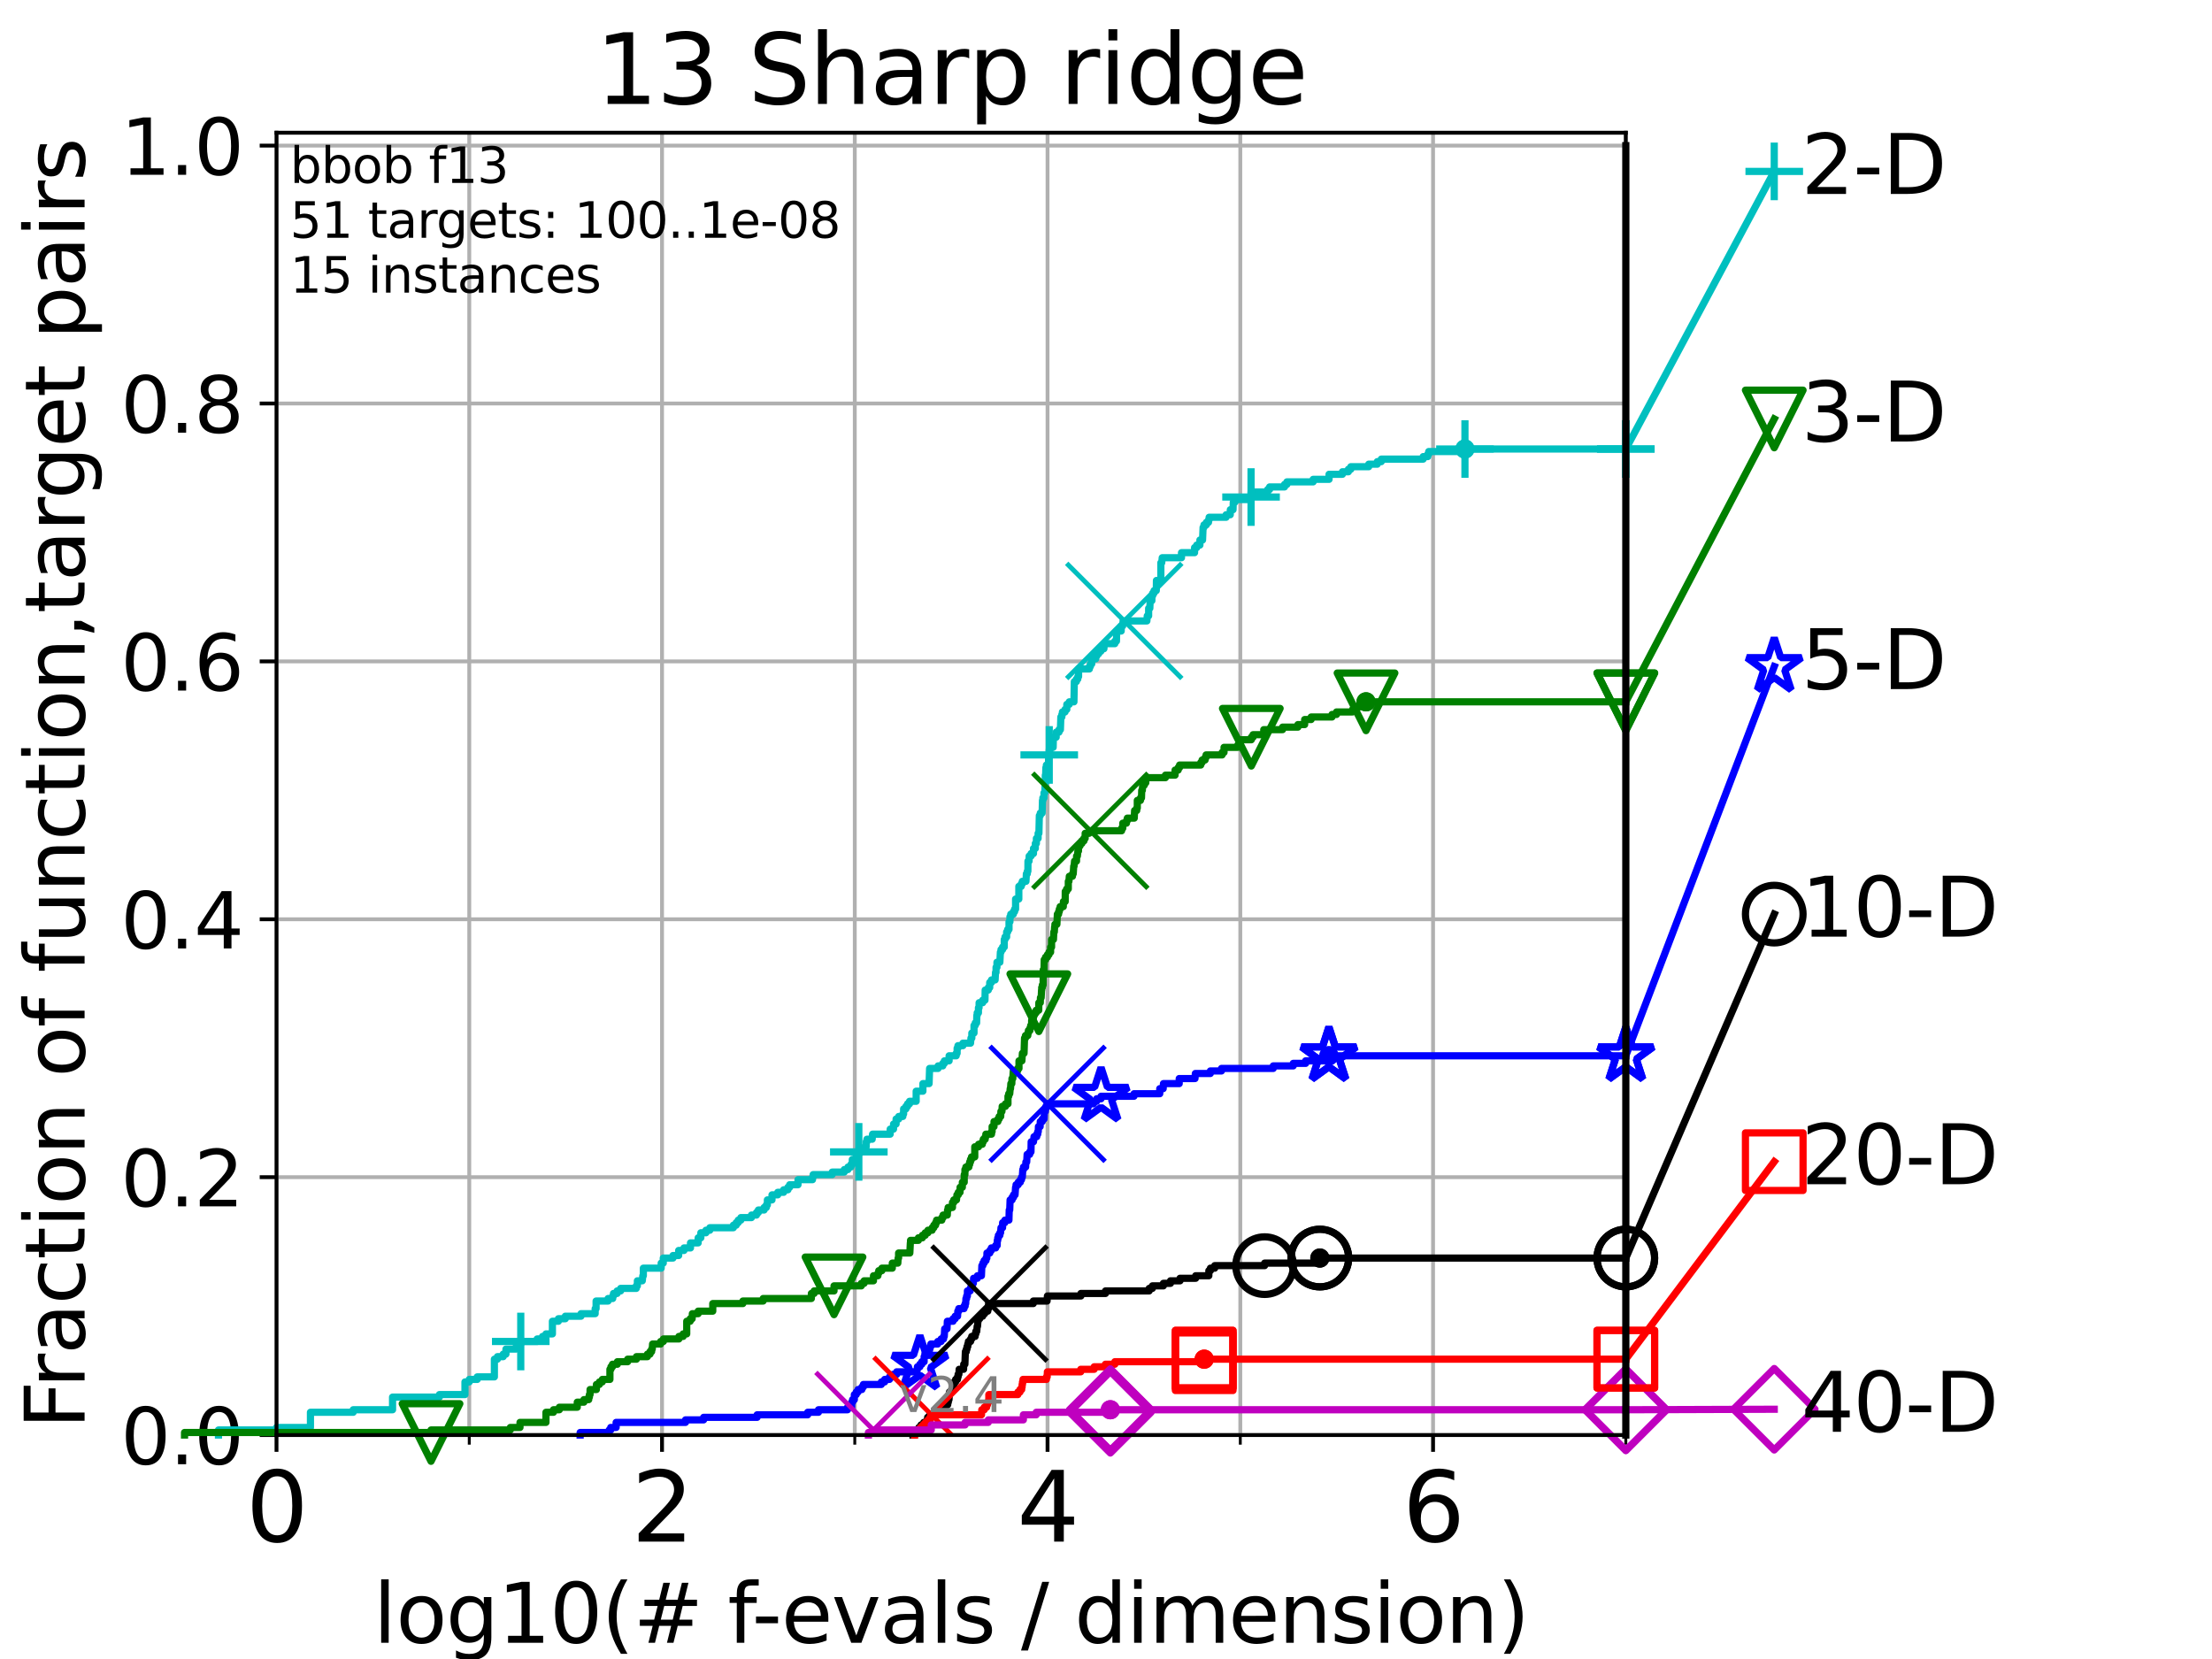 <?xml version="1.0" encoding="utf-8" standalone="no"?>
<!DOCTYPE svg PUBLIC "-//W3C//DTD SVG 1.1//EN"
  "http://www.w3.org/Graphics/SVG/1.1/DTD/svg11.dtd">
<svg height="345.6pt" version="1.1" viewBox="0 0 460.8 345.6" width="460.8pt" xmlns="http://www.w3.org/2000/svg" xmlns:xlink="http://www.w3.org/1999/xlink">
 <defs>
  <style type="text/css">*{stroke-linecap:butt;stroke-linejoin:round;}</style>
 </defs>
 <g id="figure_1">
  <g id="patch_1">
   <path d="M 0 345.6 
L 460.8 345.6 
L 460.8 0 
L 0 0 
z
" style="fill:#ffffff;"/>
  </g>
  <g id="axes_1">
   <g id="patch_2">
    <path d="M 57.6 298.944 
L 338.688 298.944 
L 338.688 27.648 
L 57.6 27.648 
z
" style="fill:#ffffff;"/>
   </g>
   <g id="matplotlib.axis_1">
    <g id="xtick_1">
     <g id="line2d_1">
      <path clip-path="url(#pdf450afe51)" d="M 57.6 298.944 
L 57.6 27.648 
" style="fill:none;stroke:#b0b0b0;stroke-linecap:square;stroke-width:0.8;"/>
     </g>
     <g id="line2d_2">
      <defs>
       <path d="M 0 0 
L 0 3.5 
" id="m7af767f9ac" style="stroke:#000000;stroke-width:0.8;"/>
      </defs>
      <g>
       <use style="stroke:#000000;stroke-width:0.8;" x="57.6" xlink:href="#m7af767f9ac" y="298.944"/>
      </g>
     </g>
     <g id="text_1">
      <!-- 0 -->
      <g transform="translate(51.237 321.141)scale(0.2 -0.2)">
       <defs>
        <path d="M 2034 4250 
Q 1547 4250 1301 3770 
Q 1056 3291 1056 2328 
Q 1056 1369 1301 889 
Q 1547 409 2034 409 
Q 2525 409 2770 889 
Q 3016 1369 3016 2328 
Q 3016 3291 2770 3770 
Q 2525 4250 2034 4250 
z
M 2034 4750 
Q 2819 4750 3233 4129 
Q 3647 3509 3647 2328 
Q 3647 1150 3233 529 
Q 2819 -91 2034 -91 
Q 1250 -91 836 529 
Q 422 1150 422 2328 
Q 422 3509 836 4129 
Q 1250 4750 2034 4750 
z
" id="DejaVuSans-30" transform="scale(0.016)"/>
       </defs>
       <use xlink:href="#DejaVuSans-30"/>
      </g>
     </g>
    </g>
    <g id="xtick_2">
     <g id="line2d_3">
      <path clip-path="url(#pdf450afe51)" d="M 137.911 298.944 
L 137.911 27.648 
" style="fill:none;stroke:#b0b0b0;stroke-linecap:square;stroke-width:0.8;"/>
     </g>
     <g id="line2d_4">
      <g>
       <use style="stroke:#000000;stroke-width:0.8;" x="137.911" xlink:href="#m7af767f9ac" y="298.944"/>
      </g>
     </g>
     <g id="text_2">
      <!-- 2 -->
      <g transform="translate(131.548 321.141)scale(0.2 -0.2)">
       <defs>
        <path d="M 1228 531 
L 3431 531 
L 3431 0 
L 469 0 
L 469 531 
Q 828 903 1448 1529 
Q 2069 2156 2228 2338 
Q 2531 2678 2651 2914 
Q 2772 3150 2772 3378 
Q 2772 3750 2511 3984 
Q 2250 4219 1831 4219 
Q 1534 4219 1204 4116 
Q 875 4013 500 3803 
L 500 4441 
Q 881 4594 1212 4672 
Q 1544 4750 1819 4750 
Q 2544 4750 2975 4387 
Q 3406 4025 3406 3419 
Q 3406 3131 3298 2873 
Q 3191 2616 2906 2266 
Q 2828 2175 2409 1742 
Q 1991 1309 1228 531 
z
" id="DejaVuSans-32" transform="scale(0.016)"/>
       </defs>
       <use xlink:href="#DejaVuSans-32"/>
      </g>
     </g>
    </g>
    <g id="xtick_3">
     <g id="line2d_5">
      <path clip-path="url(#pdf450afe51)" d="M 218.222 298.944 
L 218.222 27.648 
" style="fill:none;stroke:#b0b0b0;stroke-linecap:square;stroke-width:0.8;"/>
     </g>
     <g id="line2d_6">
      <g>
       <use style="stroke:#000000;stroke-width:0.8;" x="218.222" xlink:href="#m7af767f9ac" y="298.944"/>
      </g>
     </g>
     <g id="text_3">
      <!-- 4 -->
      <g transform="translate(211.859 321.141)scale(0.2 -0.2)">
       <defs>
        <path d="M 2419 4116 
L 825 1625 
L 2419 1625 
L 2419 4116 
z
M 2253 4666 
L 3047 4666 
L 3047 1625 
L 3713 1625 
L 3713 1100 
L 3047 1100 
L 3047 0 
L 2419 0 
L 2419 1100 
L 313 1100 
L 313 1709 
L 2253 4666 
z
" id="DejaVuSans-34" transform="scale(0.016)"/>
       </defs>
       <use xlink:href="#DejaVuSans-34"/>
      </g>
     </g>
    </g>
    <g id="xtick_4">
     <g id="line2d_7">
      <path clip-path="url(#pdf450afe51)" d="M 298.533 298.944 
L 298.533 27.648 
" style="fill:none;stroke:#b0b0b0;stroke-linecap:square;stroke-width:0.8;"/>
     </g>
     <g id="line2d_8">
      <g>
       <use style="stroke:#000000;stroke-width:0.8;" x="298.533" xlink:href="#m7af767f9ac" y="298.944"/>
      </g>
     </g>
     <g id="text_4">
      <!-- 6 -->
      <g transform="translate(292.17 321.141)scale(0.2 -0.2)">
       <defs>
        <path d="M 2113 2584 
Q 1688 2584 1439 2293 
Q 1191 2003 1191 1497 
Q 1191 994 1439 701 
Q 1688 409 2113 409 
Q 2538 409 2786 701 
Q 3034 994 3034 1497 
Q 3034 2003 2786 2293 
Q 2538 2584 2113 2584 
z
M 3366 4563 
L 3366 3988 
Q 3128 4100 2886 4159 
Q 2644 4219 2406 4219 
Q 1781 4219 1451 3797 
Q 1122 3375 1075 2522 
Q 1259 2794 1537 2939 
Q 1816 3084 2150 3084 
Q 2853 3084 3261 2657 
Q 3669 2231 3669 1497 
Q 3669 778 3244 343 
Q 2819 -91 2113 -91 
Q 1303 -91 875 529 
Q 447 1150 447 2328 
Q 447 3434 972 4092 
Q 1497 4750 2381 4750 
Q 2619 4750 2861 4703 
Q 3103 4656 3366 4563 
z
" id="DejaVuSans-36" transform="scale(0.016)"/>
       </defs>
       <use xlink:href="#DejaVuSans-36"/>
      </g>
     </g>
    </g>
    <g id="xtick_5">
     <g id="line2d_9">
      <path clip-path="url(#pdf450afe51)" d="M 97.755 298.944 
L 97.755 27.648 
" style="fill:none;stroke:#b0b0b0;stroke-linecap:square;stroke-width:0.8;"/>
     </g>
     <g id="line2d_10">
      <defs>
       <path d="M 0 0 
L 0 2 
" id="m9904f85f38" style="stroke:#000000;stroke-width:0.6;"/>
      </defs>
      <g>
       <use style="stroke:#000000;stroke-width:0.6;" x="97.755" xlink:href="#m9904f85f38" y="298.944"/>
      </g>
     </g>
    </g>
    <g id="xtick_6">
     <g id="line2d_11">
      <path clip-path="url(#pdf450afe51)" d="M 178.066 298.944 
L 178.066 27.648 
" style="fill:none;stroke:#b0b0b0;stroke-linecap:square;stroke-width:0.8;"/>
     </g>
     <g id="line2d_12">
      <g>
       <use style="stroke:#000000;stroke-width:0.6;" x="178.066" xlink:href="#m9904f85f38" y="298.944"/>
      </g>
     </g>
    </g>
    <g id="xtick_7">
     <g id="line2d_13">
      <path clip-path="url(#pdf450afe51)" d="M 258.377 298.944 
L 258.377 27.648 
" style="fill:none;stroke:#b0b0b0;stroke-linecap:square;stroke-width:0.8;"/>
     </g>
     <g id="line2d_14">
      <g>
       <use style="stroke:#000000;stroke-width:0.6;" x="258.377" xlink:href="#m9904f85f38" y="298.944"/>
      </g>
     </g>
    </g>
    <g id="xtick_8">
     <g id="line2d_15">
      <path clip-path="url(#pdf450afe51)" d="M 338.688 298.944 
L 338.688 27.648 
" style="fill:none;stroke:#b0b0b0;stroke-linecap:square;stroke-width:0.8;"/>
     </g>
     <g id="line2d_16">
      <g>
       <use style="stroke:#000000;stroke-width:0.6;" x="338.688" xlink:href="#m9904f85f38" y="298.944"/>
      </g>
     </g>
    </g>
    <g id="text_5">
     <!-- log10(# f-evals / dimension) -->
     <g transform="translate(77.764 342.218)scale(0.17 -0.17)">
      <defs>
       <path d="M 603 4863 
L 1178 4863 
L 1178 0 
L 603 0 
L 603 4863 
z
" id="DejaVuSans-6c" transform="scale(0.016)"/>
       <path d="M 1959 3097 
Q 1497 3097 1228 2736 
Q 959 2375 959 1747 
Q 959 1119 1226 758 
Q 1494 397 1959 397 
Q 2419 397 2687 759 
Q 2956 1122 2956 1747 
Q 2956 2369 2687 2733 
Q 2419 3097 1959 3097 
z
M 1959 3584 
Q 2709 3584 3137 3096 
Q 3566 2609 3566 1747 
Q 3566 888 3137 398 
Q 2709 -91 1959 -91 
Q 1206 -91 779 398 
Q 353 888 353 1747 
Q 353 2609 779 3096 
Q 1206 3584 1959 3584 
z
" id="DejaVuSans-6f" transform="scale(0.016)"/>
       <path d="M 2906 1791 
Q 2906 2416 2648 2759 
Q 2391 3103 1925 3103 
Q 1463 3103 1205 2759 
Q 947 2416 947 1791 
Q 947 1169 1205 825 
Q 1463 481 1925 481 
Q 2391 481 2648 825 
Q 2906 1169 2906 1791 
z
M 3481 434 
Q 3481 -459 3084 -895 
Q 2688 -1331 1869 -1331 
Q 1566 -1331 1297 -1286 
Q 1028 -1241 775 -1147 
L 775 -588 
Q 1028 -725 1275 -790 
Q 1522 -856 1778 -856 
Q 2344 -856 2625 -561 
Q 2906 -266 2906 331 
L 2906 616 
Q 2728 306 2450 153 
Q 2172 0 1784 0 
Q 1141 0 747 490 
Q 353 981 353 1791 
Q 353 2603 747 3093 
Q 1141 3584 1784 3584 
Q 2172 3584 2450 3431 
Q 2728 3278 2906 2969 
L 2906 3500 
L 3481 3500 
L 3481 434 
z
" id="DejaVuSans-67" transform="scale(0.016)"/>
       <path d="M 794 531 
L 1825 531 
L 1825 4091 
L 703 3866 
L 703 4441 
L 1819 4666 
L 2450 4666 
L 2450 531 
L 3481 531 
L 3481 0 
L 794 0 
L 794 531 
z
" id="DejaVuSans-31" transform="scale(0.016)"/>
       <path d="M 1984 4856 
Q 1566 4138 1362 3434 
Q 1159 2731 1159 2009 
Q 1159 1288 1364 580 
Q 1569 -128 1984 -844 
L 1484 -844 
Q 1016 -109 783 600 
Q 550 1309 550 2009 
Q 550 2706 781 3412 
Q 1013 4119 1484 4856 
L 1984 4856 
z
" id="DejaVuSans-28" transform="scale(0.016)"/>
       <path d="M 3272 2816 
L 2363 2816 
L 2100 1772 
L 3016 1772 
L 3272 2816 
z
M 2803 4594 
L 2478 3297 
L 3391 3297 
L 3719 4594 
L 4219 4594 
L 3897 3297 
L 4872 3297 
L 4872 2816 
L 3775 2816 
L 3519 1772 
L 4513 1772 
L 4513 1294 
L 3397 1294 
L 3072 0 
L 2572 0 
L 2894 1294 
L 1978 1294 
L 1656 0 
L 1153 0 
L 1478 1294 
L 494 1294 
L 494 1772 
L 1594 1772 
L 1856 2816 
L 850 2816 
L 850 3297 
L 1978 3297 
L 2297 4594 
L 2803 4594 
z
" id="DejaVuSans-23" transform="scale(0.016)"/>
       <path id="DejaVuSans-20" transform="scale(0.016)"/>
       <path d="M 2375 4863 
L 2375 4384 
L 1825 4384 
Q 1516 4384 1395 4259 
Q 1275 4134 1275 3809 
L 1275 3500 
L 2222 3500 
L 2222 3053 
L 1275 3053 
L 1275 0 
L 697 0 
L 697 3053 
L 147 3053 
L 147 3500 
L 697 3500 
L 697 3744 
Q 697 4328 969 4595 
Q 1241 4863 1831 4863 
L 2375 4863 
z
" id="DejaVuSans-66" transform="scale(0.016)"/>
       <path d="M 313 2009 
L 1997 2009 
L 1997 1497 
L 313 1497 
L 313 2009 
z
" id="DejaVuSans-2d" transform="scale(0.016)"/>
       <path d="M 3597 1894 
L 3597 1613 
L 953 1613 
Q 991 1019 1311 708 
Q 1631 397 2203 397 
Q 2534 397 2845 478 
Q 3156 559 3463 722 
L 3463 178 
Q 3153 47 2828 -22 
Q 2503 -91 2169 -91 
Q 1331 -91 842 396 
Q 353 884 353 1716 
Q 353 2575 817 3079 
Q 1281 3584 2069 3584 
Q 2775 3584 3186 3129 
Q 3597 2675 3597 1894 
z
M 3022 2063 
Q 3016 2534 2758 2815 
Q 2500 3097 2075 3097 
Q 1594 3097 1305 2825 
Q 1016 2553 972 2059 
L 3022 2063 
z
" id="DejaVuSans-65" transform="scale(0.016)"/>
       <path d="M 191 3500 
L 800 3500 
L 1894 563 
L 2988 3500 
L 3597 3500 
L 2284 0 
L 1503 0 
L 191 3500 
z
" id="DejaVuSans-76" transform="scale(0.016)"/>
       <path d="M 2194 1759 
Q 1497 1759 1228 1600 
Q 959 1441 959 1056 
Q 959 750 1161 570 
Q 1363 391 1709 391 
Q 2188 391 2477 730 
Q 2766 1069 2766 1631 
L 2766 1759 
L 2194 1759 
z
M 3341 1997 
L 3341 0 
L 2766 0 
L 2766 531 
Q 2569 213 2275 61 
Q 1981 -91 1556 -91 
Q 1019 -91 701 211 
Q 384 513 384 1019 
Q 384 1609 779 1909 
Q 1175 2209 1959 2209 
L 2766 2209 
L 2766 2266 
Q 2766 2663 2505 2880 
Q 2244 3097 1772 3097 
Q 1472 3097 1187 3025 
Q 903 2953 641 2809 
L 641 3341 
Q 956 3463 1253 3523 
Q 1550 3584 1831 3584 
Q 2591 3584 2966 3190 
Q 3341 2797 3341 1997 
z
" id="DejaVuSans-61" transform="scale(0.016)"/>
       <path d="M 2834 3397 
L 2834 2853 
Q 2591 2978 2328 3040 
Q 2066 3103 1784 3103 
Q 1356 3103 1142 2972 
Q 928 2841 928 2578 
Q 928 2378 1081 2264 
Q 1234 2150 1697 2047 
L 1894 2003 
Q 2506 1872 2764 1633 
Q 3022 1394 3022 966 
Q 3022 478 2636 193 
Q 2250 -91 1575 -91 
Q 1294 -91 989 -36 
Q 684 19 347 128 
L 347 722 
Q 666 556 975 473 
Q 1284 391 1588 391 
Q 1994 391 2212 530 
Q 2431 669 2431 922 
Q 2431 1156 2273 1281 
Q 2116 1406 1581 1522 
L 1381 1569 
Q 847 1681 609 1914 
Q 372 2147 372 2553 
Q 372 3047 722 3315 
Q 1072 3584 1716 3584 
Q 2034 3584 2315 3537 
Q 2597 3491 2834 3397 
z
" id="DejaVuSans-73" transform="scale(0.016)"/>
       <path d="M 1625 4666 
L 2156 4666 
L 531 -594 
L 0 -594 
L 1625 4666 
z
" id="DejaVuSans-2f" transform="scale(0.016)"/>
       <path d="M 2906 2969 
L 2906 4863 
L 3481 4863 
L 3481 0 
L 2906 0 
L 2906 525 
Q 2725 213 2448 61 
Q 2172 -91 1784 -91 
Q 1150 -91 751 415 
Q 353 922 353 1747 
Q 353 2572 751 3078 
Q 1150 3584 1784 3584 
Q 2172 3584 2448 3432 
Q 2725 3281 2906 2969 
z
M 947 1747 
Q 947 1113 1208 752 
Q 1469 391 1925 391 
Q 2381 391 2643 752 
Q 2906 1113 2906 1747 
Q 2906 2381 2643 2742 
Q 2381 3103 1925 3103 
Q 1469 3103 1208 2742 
Q 947 2381 947 1747 
z
" id="DejaVuSans-64" transform="scale(0.016)"/>
       <path d="M 603 3500 
L 1178 3500 
L 1178 0 
L 603 0 
L 603 3500 
z
M 603 4863 
L 1178 4863 
L 1178 4134 
L 603 4134 
L 603 4863 
z
" id="DejaVuSans-69" transform="scale(0.016)"/>
       <path d="M 3328 2828 
Q 3544 3216 3844 3400 
Q 4144 3584 4550 3584 
Q 5097 3584 5394 3201 
Q 5691 2819 5691 2113 
L 5691 0 
L 5113 0 
L 5113 2094 
Q 5113 2597 4934 2840 
Q 4756 3084 4391 3084 
Q 3944 3084 3684 2787 
Q 3425 2491 3425 1978 
L 3425 0 
L 2847 0 
L 2847 2094 
Q 2847 2600 2669 2842 
Q 2491 3084 2119 3084 
Q 1678 3084 1418 2786 
Q 1159 2488 1159 1978 
L 1159 0 
L 581 0 
L 581 3500 
L 1159 3500 
L 1159 2956 
Q 1356 3278 1631 3431 
Q 1906 3584 2284 3584 
Q 2666 3584 2933 3390 
Q 3200 3197 3328 2828 
z
" id="DejaVuSans-6d" transform="scale(0.016)"/>
       <path d="M 3513 2113 
L 3513 0 
L 2938 0 
L 2938 2094 
Q 2938 2591 2744 2837 
Q 2550 3084 2163 3084 
Q 1697 3084 1428 2787 
Q 1159 2491 1159 1978 
L 1159 0 
L 581 0 
L 581 3500 
L 1159 3500 
L 1159 2956 
Q 1366 3272 1645 3428 
Q 1925 3584 2291 3584 
Q 2894 3584 3203 3211 
Q 3513 2838 3513 2113 
z
" id="DejaVuSans-6e" transform="scale(0.016)"/>
       <path d="M 513 4856 
L 1013 4856 
Q 1481 4119 1714 3412 
Q 1947 2706 1947 2009 
Q 1947 1309 1714 600 
Q 1481 -109 1013 -844 
L 513 -844 
Q 928 -128 1133 580 
Q 1338 1288 1338 2009 
Q 1338 2731 1133 3434 
Q 928 4138 513 4856 
z
" id="DejaVuSans-29" transform="scale(0.016)"/>
      </defs>
      <use xlink:href="#DejaVuSans-6c"/>
      <use x="27.783" xlink:href="#DejaVuSans-6f"/>
      <use x="88.965" xlink:href="#DejaVuSans-67"/>
      <use x="152.441" xlink:href="#DejaVuSans-31"/>
      <use x="216.064" xlink:href="#DejaVuSans-30"/>
      <use x="279.688" xlink:href="#DejaVuSans-28"/>
      <use x="318.701" xlink:href="#DejaVuSans-23"/>
      <use x="402.49" xlink:href="#DejaVuSans-20"/>
      <use x="434.277" xlink:href="#DejaVuSans-66"/>
      <use x="463.982" xlink:href="#DejaVuSans-2d"/>
      <use x="500.066" xlink:href="#DejaVuSans-65"/>
      <use x="561.59" xlink:href="#DejaVuSans-76"/>
      <use x="620.77" xlink:href="#DejaVuSans-61"/>
      <use x="682.049" xlink:href="#DejaVuSans-6c"/>
      <use x="709.832" xlink:href="#DejaVuSans-73"/>
      <use x="761.932" xlink:href="#DejaVuSans-20"/>
      <use x="793.719" xlink:href="#DejaVuSans-2f"/>
      <use x="827.41" xlink:href="#DejaVuSans-20"/>
      <use x="859.197" xlink:href="#DejaVuSans-64"/>
      <use x="922.674" xlink:href="#DejaVuSans-69"/>
      <use x="950.457" xlink:href="#DejaVuSans-6d"/>
      <use x="1047.869" xlink:href="#DejaVuSans-65"/>
      <use x="1109.393" xlink:href="#DejaVuSans-6e"/>
      <use x="1172.771" xlink:href="#DejaVuSans-73"/>
      <use x="1224.871" xlink:href="#DejaVuSans-69"/>
      <use x="1252.654" xlink:href="#DejaVuSans-6f"/>
      <use x="1313.836" xlink:href="#DejaVuSans-6e"/>
      <use x="1377.215" xlink:href="#DejaVuSans-29"/>
     </g>
    </g>
   </g>
   <g id="matplotlib.axis_2">
    <g id="ytick_1">
     <g id="line2d_17">
      <path clip-path="url(#pdf450afe51)" d="M 57.6 298.944 
L 338.688 298.944 
" style="fill:none;stroke:#b0b0b0;stroke-linecap:square;stroke-width:0.8;"/>
     </g>
     <g id="line2d_18">
      <defs>
       <path d="M 0 0 
L -3.5 0 
" id="mef9a8e1737" style="stroke:#000000;stroke-width:0.8;"/>
      </defs>
      <g>
       <use style="stroke:#000000;stroke-width:0.8;" x="57.6" xlink:href="#mef9a8e1737" y="298.944"/>
      </g>
     </g>
     <g id="text_6">
      <!-- 0.0 -->
      <g transform="translate(25.155 305.023)scale(0.16 -0.16)">
       <defs>
        <path d="M 684 794 
L 1344 794 
L 1344 0 
L 684 0 
L 684 794 
z
" id="DejaVuSans-2e" transform="scale(0.016)"/>
       </defs>
       <use xlink:href="#DejaVuSans-30"/>
       <use x="63.623" xlink:href="#DejaVuSans-2e"/>
       <use x="95.41" xlink:href="#DejaVuSans-30"/>
      </g>
     </g>
    </g>
    <g id="ytick_2">
     <g id="line2d_19">
      <path clip-path="url(#pdf450afe51)" d="M 57.6 245.222 
L 338.688 245.222 
" style="fill:none;stroke:#b0b0b0;stroke-linecap:square;stroke-width:0.8;"/>
     </g>
     <g id="line2d_20">
      <g>
       <use style="stroke:#000000;stroke-width:0.8;" x="57.6" xlink:href="#mef9a8e1737" y="245.222"/>
      </g>
     </g>
     <g id="text_7">
      <!-- 0.2 -->
      <g transform="translate(25.155 251.301)scale(0.16 -0.16)">
       <use xlink:href="#DejaVuSans-30"/>
       <use x="63.623" xlink:href="#DejaVuSans-2e"/>
       <use x="95.41" xlink:href="#DejaVuSans-32"/>
      </g>
     </g>
    </g>
    <g id="ytick_3">
     <g id="line2d_21">
      <path clip-path="url(#pdf450afe51)" d="M 57.6 191.5 
L 338.688 191.5 
" style="fill:none;stroke:#b0b0b0;stroke-linecap:square;stroke-width:0.8;"/>
     </g>
     <g id="line2d_22">
      <g>
       <use style="stroke:#000000;stroke-width:0.8;" x="57.6" xlink:href="#mef9a8e1737" y="191.5"/>
      </g>
     </g>
     <g id="text_8">
      <!-- 0.4 -->
      <g transform="translate(25.155 197.579)scale(0.16 -0.16)">
       <use xlink:href="#DejaVuSans-30"/>
       <use x="63.623" xlink:href="#DejaVuSans-2e"/>
       <use x="95.41" xlink:href="#DejaVuSans-34"/>
      </g>
     </g>
    </g>
    <g id="ytick_4">
     <g id="line2d_23">
      <path clip-path="url(#pdf450afe51)" d="M 57.6 137.778 
L 338.688 137.778 
" style="fill:none;stroke:#b0b0b0;stroke-linecap:square;stroke-width:0.8;"/>
     </g>
     <g id="line2d_24">
      <g>
       <use style="stroke:#000000;stroke-width:0.8;" x="57.6" xlink:href="#mef9a8e1737" y="137.778"/>
      </g>
     </g>
     <g id="text_9">
      <!-- 0.6 -->
      <g transform="translate(25.155 143.857)scale(0.16 -0.16)">
       <use xlink:href="#DejaVuSans-30"/>
       <use x="63.623" xlink:href="#DejaVuSans-2e"/>
       <use x="95.41" xlink:href="#DejaVuSans-36"/>
      </g>
     </g>
    </g>
    <g id="ytick_5">
     <g id="line2d_25">
      <path clip-path="url(#pdf450afe51)" d="M 57.6 84.056 
L 338.688 84.056 
" style="fill:none;stroke:#b0b0b0;stroke-linecap:square;stroke-width:0.8;"/>
     </g>
     <g id="line2d_26">
      <g>
       <use style="stroke:#000000;stroke-width:0.8;" x="57.6" xlink:href="#mef9a8e1737" y="84.056"/>
      </g>
     </g>
     <g id="text_10">
      <!-- 0.8 -->
      <g transform="translate(25.155 90.135)scale(0.16 -0.16)">
       <defs>
        <path d="M 2034 2216 
Q 1584 2216 1326 1975 
Q 1069 1734 1069 1313 
Q 1069 891 1326 650 
Q 1584 409 2034 409 
Q 2484 409 2743 651 
Q 3003 894 3003 1313 
Q 3003 1734 2745 1975 
Q 2488 2216 2034 2216 
z
M 1403 2484 
Q 997 2584 770 2862 
Q 544 3141 544 3541 
Q 544 4100 942 4425 
Q 1341 4750 2034 4750 
Q 2731 4750 3128 4425 
Q 3525 4100 3525 3541 
Q 3525 3141 3298 2862 
Q 3072 2584 2669 2484 
Q 3125 2378 3379 2068 
Q 3634 1759 3634 1313 
Q 3634 634 3220 271 
Q 2806 -91 2034 -91 
Q 1263 -91 848 271 
Q 434 634 434 1313 
Q 434 1759 690 2068 
Q 947 2378 1403 2484 
z
M 1172 3481 
Q 1172 3119 1398 2916 
Q 1625 2713 2034 2713 
Q 2441 2713 2670 2916 
Q 2900 3119 2900 3481 
Q 2900 3844 2670 4047 
Q 2441 4250 2034 4250 
Q 1625 4250 1398 4047 
Q 1172 3844 1172 3481 
z
" id="DejaVuSans-38" transform="scale(0.016)"/>
       </defs>
       <use xlink:href="#DejaVuSans-30"/>
       <use x="63.623" xlink:href="#DejaVuSans-2e"/>
       <use x="95.41" xlink:href="#DejaVuSans-38"/>
      </g>
     </g>
    </g>
    <g id="ytick_6">
     <g id="line2d_27">
      <path clip-path="url(#pdf450afe51)" d="M 57.6 30.334 
L 338.688 30.334 
" style="fill:none;stroke:#b0b0b0;stroke-linecap:square;stroke-width:0.8;"/>
     </g>
     <g id="line2d_28">
      <g>
       <use style="stroke:#000000;stroke-width:0.8;" x="57.6" xlink:href="#mef9a8e1737" y="30.334"/>
      </g>
     </g>
     <g id="text_11">
      <!-- 1.0 -->
      <g transform="translate(25.155 36.413)scale(0.16 -0.16)">
       <use xlink:href="#DejaVuSans-31"/>
       <use x="63.623" xlink:href="#DejaVuSans-2e"/>
       <use x="95.41" xlink:href="#DejaVuSans-30"/>
      </g>
     </g>
    </g>
    <g id="text_12">
     <!-- Fraction of function,target pairs -->
     <g transform="translate(17.62 297.681)rotate(-90)scale(0.17 -0.17)">
      <defs>
       <path d="M 628 4666 
L 3309 4666 
L 3309 4134 
L 1259 4134 
L 1259 2759 
L 3109 2759 
L 3109 2228 
L 1259 2228 
L 1259 0 
L 628 0 
L 628 4666 
z
" id="DejaVuSans-46" transform="scale(0.016)"/>
       <path d="M 2631 2963 
Q 2534 3019 2420 3045 
Q 2306 3072 2169 3072 
Q 1681 3072 1420 2755 
Q 1159 2438 1159 1844 
L 1159 0 
L 581 0 
L 581 3500 
L 1159 3500 
L 1159 2956 
Q 1341 3275 1631 3429 
Q 1922 3584 2338 3584 
Q 2397 3584 2469 3576 
Q 2541 3569 2628 3553 
L 2631 2963 
z
" id="DejaVuSans-72" transform="scale(0.016)"/>
       <path d="M 3122 3366 
L 3122 2828 
Q 2878 2963 2633 3030 
Q 2388 3097 2138 3097 
Q 1578 3097 1268 2742 
Q 959 2388 959 1747 
Q 959 1106 1268 751 
Q 1578 397 2138 397 
Q 2388 397 2633 464 
Q 2878 531 3122 666 
L 3122 134 
Q 2881 22 2623 -34 
Q 2366 -91 2075 -91 
Q 1284 -91 818 406 
Q 353 903 353 1747 
Q 353 2603 823 3093 
Q 1294 3584 2113 3584 
Q 2378 3584 2631 3529 
Q 2884 3475 3122 3366 
z
" id="DejaVuSans-63" transform="scale(0.016)"/>
       <path d="M 1172 4494 
L 1172 3500 
L 2356 3500 
L 2356 3053 
L 1172 3053 
L 1172 1153 
Q 1172 725 1289 603 
Q 1406 481 1766 481 
L 2356 481 
L 2356 0 
L 1766 0 
Q 1100 0 847 248 
Q 594 497 594 1153 
L 594 3053 
L 172 3053 
L 172 3500 
L 594 3500 
L 594 4494 
L 1172 4494 
z
" id="DejaVuSans-74" transform="scale(0.016)"/>
       <path d="M 544 1381 
L 544 3500 
L 1119 3500 
L 1119 1403 
Q 1119 906 1312 657 
Q 1506 409 1894 409 
Q 2359 409 2629 706 
Q 2900 1003 2900 1516 
L 2900 3500 
L 3475 3500 
L 3475 0 
L 2900 0 
L 2900 538 
Q 2691 219 2414 64 
Q 2138 -91 1772 -91 
Q 1169 -91 856 284 
Q 544 659 544 1381 
z
M 1991 3584 
L 1991 3584 
z
" id="DejaVuSans-75" transform="scale(0.016)"/>
       <path d="M 750 794 
L 1409 794 
L 1409 256 
L 897 -744 
L 494 -744 
L 750 256 
L 750 794 
z
" id="DejaVuSans-2c" transform="scale(0.016)"/>
       <path d="M 1159 525 
L 1159 -1331 
L 581 -1331 
L 581 3500 
L 1159 3500 
L 1159 2969 
Q 1341 3281 1617 3432 
Q 1894 3584 2278 3584 
Q 2916 3584 3314 3078 
Q 3713 2572 3713 1747 
Q 3713 922 3314 415 
Q 2916 -91 2278 -91 
Q 1894 -91 1617 61 
Q 1341 213 1159 525 
z
M 3116 1747 
Q 3116 2381 2855 2742 
Q 2594 3103 2138 3103 
Q 1681 3103 1420 2742 
Q 1159 2381 1159 1747 
Q 1159 1113 1420 752 
Q 1681 391 2138 391 
Q 2594 391 2855 752 
Q 3116 1113 3116 1747 
z
" id="DejaVuSans-70" transform="scale(0.016)"/>
      </defs>
      <use xlink:href="#DejaVuSans-46"/>
      <use x="50.27" xlink:href="#DejaVuSans-72"/>
      <use x="91.383" xlink:href="#DejaVuSans-61"/>
      <use x="152.662" xlink:href="#DejaVuSans-63"/>
      <use x="207.643" xlink:href="#DejaVuSans-74"/>
      <use x="246.852" xlink:href="#DejaVuSans-69"/>
      <use x="274.635" xlink:href="#DejaVuSans-6f"/>
      <use x="335.816" xlink:href="#DejaVuSans-6e"/>
      <use x="399.195" xlink:href="#DejaVuSans-20"/>
      <use x="430.982" xlink:href="#DejaVuSans-6f"/>
      <use x="492.164" xlink:href="#DejaVuSans-66"/>
      <use x="527.369" xlink:href="#DejaVuSans-20"/>
      <use x="559.156" xlink:href="#DejaVuSans-66"/>
      <use x="594.361" xlink:href="#DejaVuSans-75"/>
      <use x="657.74" xlink:href="#DejaVuSans-6e"/>
      <use x="721.119" xlink:href="#DejaVuSans-63"/>
      <use x="776.1" xlink:href="#DejaVuSans-74"/>
      <use x="815.309" xlink:href="#DejaVuSans-69"/>
      <use x="843.092" xlink:href="#DejaVuSans-6f"/>
      <use x="904.273" xlink:href="#DejaVuSans-6e"/>
      <use x="967.652" xlink:href="#DejaVuSans-2c"/>
      <use x="999.439" xlink:href="#DejaVuSans-74"/>
      <use x="1038.648" xlink:href="#DejaVuSans-61"/>
      <use x="1099.928" xlink:href="#DejaVuSans-72"/>
      <use x="1139.291" xlink:href="#DejaVuSans-67"/>
      <use x="1202.768" xlink:href="#DejaVuSans-65"/>
      <use x="1264.291" xlink:href="#DejaVuSans-74"/>
      <use x="1303.5" xlink:href="#DejaVuSans-20"/>
      <use x="1335.287" xlink:href="#DejaVuSans-70"/>
      <use x="1398.764" xlink:href="#DejaVuSans-61"/>
      <use x="1460.043" xlink:href="#DejaVuSans-69"/>
      <use x="1487.826" xlink:href="#DejaVuSans-72"/>
      <use x="1528.939" xlink:href="#DejaVuSans-73"/>
     </g>
    </g>
   </g>
   <g id="line2d_29">
    <defs>
     <path d="M 0 1.5 
C 0.398 1.5 0.779 1.342 1.061 1.061 
C 1.342 0.779 1.5 0.398 1.5 0 
C 1.5 -0.398 1.342 -0.779 1.061 -1.061 
C 0.779 -1.342 0.398 -1.5 0 -1.5 
C -0.398 -1.5 -0.779 -1.342 -1.061 -1.061 
C -1.342 -0.779 -1.5 -0.398 -1.5 0 
C -1.5 0.398 -1.342 0.779 -1.061 1.061 
C -0.779 1.342 -0.398 1.5 0 1.5 
z
" id="m068fbabfdc" style="stroke:#00bfbf;"/>
    </defs>
    <g>
     <use style="fill:#00bfbf;stroke:#00bfbf;" x="305.176" xlink:href="#m068fbabfdc" y="93.536"/>
     <use style="fill:#00bfbf;stroke:#00bfbf;" x="305.176" xlink:href="#m068fbabfdc" y="93.536"/>
    </g>
   </g>
   <g id="line2d_30">
    <path d="M 45.512 298.944 
L 45.512 297.891 
L 57.6 297.891 
L 57.6 297.364 
L 64.671 297.364 
L 64.671 294.204 
L 73.579 294.204 
L 73.579 293.677 
L 81.776 293.677 
L 81.776 291.044 
L 91.535 291.044 
L 91.535 290.517 
L 96.861 290.517 
L 96.861 287.884 
L 97.755 287.884 
L 97.755 287.357 
L 99.418 287.357 
L 99.418 286.83 
L 102.989 286.83 
L 102.989 283.143 
L 103.623 283.143 
L 103.623 282.617 
L 104.826 282.617 
L 104.826 282.09 
L 105.398 282.09 
L 105.398 281.037 
L 107.515 281.037 
L 107.515 280.51 
L 108.006 280.51 
L 108.006 279.983 
L 108.484 279.983 
L 108.484 279.457 
L 111.897 279.457 
L 111.897 278.93 
L 113.023 278.93 
L 113.023 278.403 
L 113.735 278.403 
L 113.735 277.877 
L 115.077 277.877 
L 115.077 275.243 
L 116.323 275.243 
L 116.323 274.716 
L 117.765 274.716 
L 117.765 274.19 
L 121.037 274.19 
L 121.037 273.663 
L 123.985 273.663 
L 123.985 272.61 
L 124.178 272.61 
L 124.178 271.03 
L 126.674 271.03 
L 126.674 270.503 
L 127.643 270.503 
L 127.643 269.976 
L 127.799 269.976 
L 127.799 269.45 
L 128.561 269.45 
L 128.561 268.923 
L 129.291 268.923 
L 129.291 268.396 
L 132.542 268.396 
L 132.542 267.87 
L 132.777 267.87 
L 132.777 266.816 
L 133.8 266.816 
L 133.91 265.763 
L 134.019 265.763 
L 134.019 264.183 
L 137.736 264.183 
L 137.736 263.129 
L 138.171 263.129 
L 138.171 262.076 
L 140.196 262.076 
L 140.196 261.549 
L 141.379 261.549 
L 141.379 260.496 
L 142.486 260.496 
L 142.486 259.969 
L 143.841 259.969 
L 143.841 258.916 
L 145.441 258.916 
L 145.441 257.862 
L 145.998 257.862 
L 145.998 256.809 
L 147.062 256.809 
L 147.062 256.282 
L 147.868 256.282 
L 147.868 255.756 
L 152.774 255.756 
L 152.774 255.229 
L 153.359 255.229 
L 153.359 254.702 
L 153.785 254.702 
L 153.785 254.176 
L 154.338 254.176 
L 154.338 253.649 
L 156.539 253.649 
L 156.539 253.122 
L 157.585 253.122 
L 157.585 252.596 
L 157.976 252.596 
L 157.976 252.069 
L 159.176 252.069 
L 159.176 251.542 
L 159.633 251.542 
L 159.633 251.016 
L 159.858 251.016 
L 159.858 249.962 
L 160.821 249.962 
L 160.821 248.909 
L 162.021 248.909 
L 162.021 248.382 
L 163.246 248.382 
L 163.246 247.855 
L 164.141 247.855 
L 164.141 247.329 
L 164.505 247.329 
L 164.505 246.802 
L 166.238 246.802 
L 166.238 245.749 
L 169.259 245.749 
L 169.259 245.222 
L 169.389 245.222 
L 169.389 244.695 
L 173.36 244.695 
L 173.36 244.169 
L 175.877 244.169 
L 175.877 243.642 
L 176.65 243.642 
L 176.65 243.115 
L 177.254 243.115 
L 177.254 242.589 
L 177.553 242.589 
L 177.553 241.535 
L 178.317 241.535 
L 178.317 241.009 
L 178.775 241.009 
L 178.775 240.482 
L 178.909 240.482 
L 178.909 239.955 
L 179.569 239.955 
L 179.569 239.428 
L 180.128 239.428 
L 180.128 238.902 
L 180.443 238.902 
L 180.443 237.848 
L 180.602 237.848 
L 180.602 237.322 
L 181.691 237.322 
L 181.768 236.268 
L 185.443 236.268 
L 185.443 235.215 
L 186.137 235.215 
L 186.137 234.162 
L 186.672 234.162 
L 186.672 233.108 
L 187.217 233.108 
L 187.217 232.582 
L 188.078 232.582 
L 188.078 232.055 
L 188.239 232.055 
L 188.239 231.001 
L 188.724 231.001 
L 188.724 230.475 
L 189.057 230.475 
L 189.057 229.948 
L 189.474 229.948 
L 189.474 229.421 
L 190.855 229.421 
L 190.855 227.315 
L 192.259 227.315 
L 192.259 225.735 
L 193.547 225.735 
L 193.651 222.575 
L 195.417 222.575 
L 195.417 222.048 
L 196.401 222.048 
L 196.401 221.521 
L 196.736 221.521 
L 196.736 220.994 
L 197.715 220.994 
L 197.715 219.941 
L 199.194 219.941 
L 199.194 219.414 
L 199.385 219.414 
L 199.385 218.361 
L 199.559 218.361 
L 199.559 217.834 
L 200.593 217.834 
L 200.593 217.308 
L 202.183 217.308 
L 202.268 216.254 
L 202.448 216.254 
L 202.448 215.201 
L 202.903 215.201 
L 202.903 213.621 
L 203.159 213.621 
L 203.159 213.094 
L 203.447 213.094 
L 203.491 211.514 
L 203.566 211.514 
L 203.566 210.987 
L 203.825 210.987 
L 203.825 209.934 
L 203.956 209.934 
L 203.966 208.881 
L 204.716 208.881 
L 204.716 208.354 
L 205.188 208.354 
L 205.23 206.247 
L 205.883 206.247 
L 205.883 205.721 
L 206.174 205.721 
L 206.174 204.667 
L 206.541 204.667 
L 206.541 204.141 
L 207.302 204.141 
L 207.384 202.56 
L 207.495 202.56 
L 207.495 201.507 
L 207.683 201.507 
L 207.683 200.454 
L 208.29 200.454 
L 208.396 198.347 
L 208.524 198.347 
L 208.524 197.82 
L 208.852 197.82 
L 208.852 197.294 
L 209.204 197.294 
L 209.204 195.714 
L 209.363 195.714 
L 209.363 195.187 
L 209.7 195.187 
L 209.7 194.133 
L 209.923 194.133 
L 209.923 193.607 
L 210.196 193.607 
L 210.196 192.027 
L 210.388 192.027 
L 210.388 190.973 
L 210.554 190.973 
L 210.554 190.447 
L 211.098 190.447 
L 211.098 189.92 
L 211.358 189.92 
L 211.358 189.393 
L 211.564 189.393 
L 211.564 187.287 
L 212.238 187.287 
L 212.243 184.653 
L 212.737 184.653 
L 212.737 184.126 
L 212.966 184.126 
L 212.966 183.6 
L 213.727 183.6 
L 213.814 182.02 
L 214.005 182.02 
L 214.005 181.493 
L 214.127 181.493 
L 214.144 179.386 
L 214.377 179.386 
L 214.391 178.333 
L 214.794 178.333 
L 214.794 177.806 
L 215.291 177.806 
L 215.291 176.753 
L 215.674 176.753 
L 215.674 175.699 
L 215.899 175.699 
L 215.899 174.646 
L 216.256 174.646 
L 216.256 173.593 
L 216.424 173.593 
L 216.512 169.906 
L 216.709 169.906 
L 216.709 169.379 
L 217.094 169.379 
L 217.166 166.746 
L 217.243 166.746 
L 217.243 166.219 
L 217.483 166.219 
L 217.483 165.166 
L 217.665 165.166 
L 217.761 161.479 
L 217.826 161.479 
L 217.875 159.899 
L 217.983 159.899 
L 217.983 159.372 
L 218.417 159.372 
L 218.45 157.265 
L 218.573 157.265 
L 218.573 156.212 
L 218.755 156.212 
L 218.755 155.685 
L 219.391 155.685 
L 219.441 153.579 
L 220.023 153.579 
L 220.023 152.525 
L 220.606 152.525 
L 220.606 151.999 
L 220.902 151.999 
L 220.993 149.365 
L 221.2 149.365 
L 221.2 148.838 
L 221.323 148.838 
L 221.323 148.312 
L 221.866 148.312 
L 221.866 147.785 
L 222.236 147.785 
L 222.236 146.732 
L 222.747 146.732 
L 222.747 146.205 
L 223.721 146.205 
L 223.802 141.992 
L 224.227 141.992 
L 224.227 141.465 
L 224.523 141.465 
L 224.523 140.938 
L 224.688 140.938 
L 224.688 139.358 
L 226.936 139.358 
L 226.936 138.831 
L 227.147 138.831 
L 227.147 138.305 
L 227.428 138.305 
L 227.428 137.251 
L 228.251 137.251 
L 228.251 136.725 
L 228.452 136.725 
L 228.452 136.198 
L 228.864 136.198 
L 228.864 135.671 
L 229.336 135.671 
L 229.336 135.145 
L 229.967 135.145 
L 230.04 134.091 
L 232.234 134.091 
L 232.234 133.565 
L 232.581 133.565 
L 232.627 131.458 
L 233.568 131.458 
L 233.568 130.404 
L 233.874 130.404 
L 233.963 129.351 
L 238.919 129.351 
L 238.994 128.298 
L 239.281 128.298 
L 239.281 126.718 
L 239.53 126.718 
L 239.597 125.138 
L 239.957 125.138 
L 239.971 124.084 
L 240.134 124.084 
L 240.134 123.558 
L 240.411 123.558 
L 240.411 123.031 
L 240.878 123.031 
L 240.907 120.924 
L 241.825 120.924 
L 241.825 117.237 
L 242.006 117.237 
L 242.113 116.184 
L 246.126 116.184 
L 246.126 115.131 
L 248.85 115.131 
L 248.85 114.077 
L 249.297 114.077 
L 249.297 113.55 
L 249.962 113.55 
L 249.962 112.497 
L 250.514 112.497 
L 250.624 109.864 
L 250.81 109.864 
L 250.81 109.337 
L 251.31 109.337 
L 251.31 108.81 
L 251.756 108.81 
L 251.756 108.284 
L 251.884 108.284 
L 251.884 107.757 
L 255.422 107.757 
L 255.422 107.23 
L 256.287 107.23 
L 256.3 106.177 
L 256.863 106.177 
L 256.914 104.597 
L 257.282 104.597 
L 257.282 104.07 
L 260.301 104.07 
L 260.301 103.543 
L 260.617 103.543 
L 260.617 102.49 
L 264.083 102.49 
L 264.083 101.963 
L 264.487 101.963 
L 264.487 101.437 
L 267.591 101.437 
L 267.591 100.91 
L 268.09 100.91 
L 268.09 100.383 
L 273.55 100.383 
L 273.55 99.857 
L 276.867 99.857 
L 276.867 98.803 
L 279.652 98.803 
L 279.652 98.277 
L 280.894 98.277 
L 280.894 97.75 
L 281.406 97.75 
L 281.406 97.223 
L 285.13 97.223 
L 285.13 96.697 
L 286.916 96.697 
L 286.916 96.17 
L 287.745 96.17 
L 287.745 95.643 
L 296.475 95.643 
L 296.475 95.116 
L 297.43 95.116 
L 297.43 94.59 
L 297.63 94.59 
L 297.63 94.063 
L 305.176 94.063 
L 305.176 93.536 
L 338.688 93.536 
L 338.688 93.536 
" style="fill:none;stroke:#00bfbf;stroke-linecap:square;stroke-width:1.5;"/>
   </g>
   <g id="line2d_31">
    <defs>
     <path d="M -6 0 
L 6 0 
M 0 6 
L 0 -6 
" id="m005f4d97bb" style="stroke:#00bfbf;stroke-width:1.5;"/>
    </defs>
    <g>
     <use style="fill-opacity:0;stroke:#00bfbf;stroke-width:1.5;" x="108.484" xlink:href="#m005f4d97bb" y="279.457"/>
     <use style="fill-opacity:0;stroke:#00bfbf;stroke-width:1.5;" x="178.909" xlink:href="#m005f4d97bb" y="239.955"/>
     <use style="fill-opacity:0;stroke:#00bfbf;stroke-width:1.5;" x="218.573" xlink:href="#m005f4d97bb" y="157.265"/>
     <use style="fill-opacity:0;stroke:#00bfbf;stroke-width:1.5;" x="260.617" xlink:href="#m005f4d97bb" y="103.543"/>
     <use style="fill-opacity:0;stroke:#00bfbf;stroke-width:1.5;" x="305.176" xlink:href="#m005f4d97bb" y="93.536"/>
     <use style="fill-opacity:0;stroke:#00bfbf;stroke-width:1.5;" x="338.688" xlink:href="#m005f4d97bb" y="93.536"/>
    </g>
   </g>
   <g id="line2d_32">
    <path style="fill:none;stroke:#00bfbf;stroke-linecap:square;stroke-width:1.5;"/>
    <g/>
   </g>
   <g id="line2d_33">
    <path clip-path="url(#pdf450afe51)" d="M 234.201 129.351 
" style="fill:none;stroke:#00bfbf;stroke-linecap:square;stroke-width:1.5;"/>
    <defs>
     <path d="M -12 12 
L 12 -12 
M -12 -12 
L 12 12 
" id="mc506c8e026" style="stroke:#00bfbf;"/>
    </defs>
    <g clip-path="url(#pdf450afe51)">
     <use style="fill:#00bfbf;stroke:#00bfbf;" x="234.201" xlink:href="#mc506c8e026" y="129.351"/>
    </g>
   </g>
   <g id="line2d_34">
    <defs>
     <path d="M 0 1.5 
C 0.398 1.5 0.779 1.342 1.061 1.061 
C 1.342 0.779 1.5 0.398 1.5 0 
C 1.5 -0.398 1.342 -0.779 1.061 -1.061 
C 0.779 -1.342 0.398 -1.5 0 -1.5 
C -0.398 -1.5 -0.779 -1.342 -1.061 -1.061 
C -1.342 -0.779 -1.5 -0.398 -1.5 0 
C -1.5 0.398 -1.342 0.779 -1.061 1.061 
C -0.779 1.342 -0.398 1.5 0 1.5 
z
" id="mae938cebb1" style="stroke:#008000;"/>
    </defs>
    <g>
     <use style="fill:#008000;stroke:#008000;" x="284.569" xlink:href="#mae938cebb1" y="146.205"/>
     <use style="fill:#008000;stroke:#008000;" x="284.569" xlink:href="#mae938cebb1" y="146.205"/>
    </g>
   </g>
   <g id="line2d_35">
    <path d="M 38.441 298.944 
L 38.441 298.417 
L 89.79 298.417 
L 89.79 297.891 
L 106.312 297.891 
L 106.312 297.364 
L 108.326 297.364 
L 108.326 296.311 
L 113.735 296.311 
L 113.735 294.204 
L 115.291 294.204 
L 115.291 293.677 
L 116.523 293.677 
L 116.523 293.15 
L 120.255 293.15 
L 120.255 292.097 
L 121.638 292.097 
L 121.638 291.57 
L 122.643 291.57 
L 122.643 291.044 
L 122.782 291.044 
L 122.782 290.517 
L 122.92 290.517 
L 122.92 289.464 
L 124.242 289.464 
L 124.242 288.41 
L 124.867 288.41 
L 124.867 287.884 
L 125.471 287.884 
L 125.471 287.357 
L 127.057 287.357 
L 127.057 285.25 
L 127.272 285.25 
L 127.272 284.723 
L 127.59 284.723 
L 127.59 284.197 
L 128.611 284.197 
L 128.611 283.67 
L 130.752 283.67 
L 130.752 283.143 
L 132.581 283.143 
L 132.581 282.617 
L 134.87 282.617 
L 134.87 282.09 
L 135.415 282.09 
L 135.415 281.563 
L 135.747 281.563 
L 135.747 281.037 
L 135.879 281.037 
L 135.944 279.983 
L 137.618 279.983 
L 137.618 279.457 
L 138.199 279.457 
L 138.199 278.93 
L 141.426 278.93 
L 141.426 278.403 
L 142.307 278.403 
L 142.307 277.877 
L 143.058 277.877 
L 143.058 275.243 
L 143.779 275.243 
L 143.779 274.716 
L 144.189 274.716 
L 144.23 273.663 
L 145.441 273.663 
L 145.441 273.136 
L 148.481 273.136 
L 148.481 271.556 
L 154.752 271.556 
L 154.752 271.03 
L 158.977 271.03 
L 158.977 270.503 
L 169.022 270.503 
L 169.022 269.45 
L 169.598 269.45 
L 169.598 268.923 
L 173.741 268.923 
L 173.741 267.87 
L 179.425 267.87 
L 179.425 267.343 
L 180.017 267.343 
L 180.017 266.816 
L 181.962 266.816 
L 181.962 265.763 
L 182.882 265.763 
L 182.882 265.236 
L 183.057 265.236 
L 183.057 264.709 
L 183.708 264.709 
L 183.708 264.183 
L 185.881 264.183 
L 185.881 263.129 
L 187.034 263.129 
L 187.1 262.076 
L 187.193 262.076 
L 187.193 261.023 
L 189.536 261.023 
L 189.641 258.916 
L 189.677 258.916 
L 189.677 258.389 
L 191.318 258.389 
L 191.318 257.862 
L 192.151 257.862 
L 192.151 257.336 
L 192.74 257.336 
L 192.74 256.809 
L 193.307 256.809 
L 193.307 256.282 
L 194.182 256.282 
L 194.182 255.756 
L 194.532 255.756 
L 194.532 255.229 
L 194.897 255.229 
L 194.897 254.702 
L 195.108 254.702 
L 195.108 254.176 
L 196.2 254.176 
L 196.2 253.649 
L 196.457 253.649 
L 196.457 253.122 
L 197.341 253.122 
L 197.387 252.069 
L 197.514 252.069 
L 197.514 251.542 
L 198.416 251.542 
L 198.416 250.489 
L 198.691 250.489 
L 198.691 249.962 
L 199.253 249.962 
L 199.345 248.909 
L 199.627 248.909 
L 199.627 248.382 
L 199.99 248.382 
L 200.003 247.329 
L 200.474 247.329 
L 200.474 246.275 
L 200.865 246.275 
L 200.865 244.695 
L 201.013 244.695 
L 201.013 243.642 
L 201.21 243.642 
L 201.21 243.115 
L 201.836 243.115 
L 201.836 242.589 
L 201.996 242.589 
L 201.996 242.062 
L 202.169 242.062 
L 202.169 241.535 
L 202.381 241.535 
L 202.381 241.009 
L 203.061 241.009 
L 203.061 238.902 
L 203.85 238.902 
L 203.85 238.375 
L 204.632 238.375 
L 204.632 237.848 
L 204.834 237.848 
L 204.834 237.322 
L 205.237 237.322 
L 205.237 236.795 
L 205.368 236.795 
L 205.368 236.268 
L 206.555 236.268 
L 206.555 235.742 
L 206.675 235.742 
L 206.675 234.688 
L 207.071 234.688 
L 207.071 233.635 
L 207.881 233.635 
L 207.881 233.108 
L 208.138 233.108 
L 208.138 232.582 
L 208.465 232.582 
L 208.506 231.528 
L 208.726 231.528 
L 208.772 230.475 
L 209.448 230.475 
L 209.448 229.948 
L 209.98 229.948 
L 209.98 228.368 
L 210.136 228.368 
L 210.136 227.841 
L 210.347 227.841 
L 210.441 226.788 
L 210.51 226.788 
L 210.578 225.735 
L 210.779 225.735 
L 210.813 224.681 
L 210.982 224.681 
L 211.083 223.101 
L 211.978 223.101 
L 211.978 222.575 
L 212.273 222.575 
L 212.273 220.994 
L 212.88 220.994 
L 212.983 219.414 
L 213.328 219.414 
L 213.429 216.254 
L 213.622 216.254 
L 213.622 215.728 
L 214.109 215.728 
L 214.109 215.201 
L 214.232 215.201 
L 214.232 214.674 
L 214.558 214.674 
L 214.558 214.148 
L 214.715 214.148 
L 214.715 213.621 
L 214.908 213.621 
L 214.908 212.567 
L 215.044 212.567 
L 215.044 212.041 
L 215.285 212.041 
L 215.285 211.514 
L 215.48 211.514 
L 215.48 210.987 
L 215.84 210.987 
L 215.84 210.461 
L 216.389 210.461 
L 216.409 208.881 
L 216.713 208.881 
L 216.742 207.827 
L 216.893 207.827 
L 216.975 206.247 
L 217.005 206.247 
L 217.005 205.721 
L 217.137 205.721 
L 217.137 205.194 
L 217.3 205.194 
L 217.321 202.034 
L 217.492 202.034 
L 217.53 199.927 
L 217.806 199.927 
L 217.806 199.4 
L 218.199 199.4 
L 218.199 198.874 
L 218.526 198.874 
L 218.526 198.347 
L 218.86 198.347 
L 218.86 197.294 
L 219.062 197.294 
L 219.062 195.714 
L 219.454 195.714 
L 219.528 194.133 
L 219.635 194.133 
L 219.694 193.08 
L 219.755 193.08 
L 219.755 192.553 
L 220.173 192.553 
L 220.267 190.447 
L 220.522 190.447 
L 220.522 189.92 
L 220.67 189.92 
L 220.67 189.393 
L 220.846 189.393 
L 220.846 188.867 
L 221.507 188.867 
L 221.527 187.813 
L 221.898 187.813 
L 221.912 185.706 
L 222.199 185.706 
L 222.199 185.18 
L 222.544 185.18 
L 222.548 183.6 
L 222.678 183.6 
L 222.756 182.546 
L 223.41 182.546 
L 223.41 182.02 
L 223.575 182.02 
L 223.674 180.44 
L 223.753 180.44 
L 223.847 179.386 
L 224.261 179.386 
L 224.269 178.333 
L 224.437 178.333 
L 224.544 177.28 
L 224.671 177.28 
L 224.685 176.226 
L 224.985 176.226 
L 224.985 175.699 
L 225.379 175.699 
L 225.379 175.173 
L 225.808 175.173 
L 225.808 174.646 
L 226.06 174.646 
L 226.06 173.593 
L 226.891 173.593 
L 226.891 173.066 
L 233.648 173.066 
L 233.648 172.539 
L 233.892 172.539 
L 233.892 171.486 
L 234.662 171.486 
L 234.662 170.959 
L 234.84 170.959 
L 234.84 170.433 
L 236.286 170.433 
L 236.357 168.853 
L 236.798 168.853 
L 236.798 168.326 
L 236.918 168.326 
L 236.918 166.746 
L 237.575 166.746 
L 237.575 166.219 
L 237.794 166.219 
L 237.842 164.639 
L 237.973 164.639 
L 238.032 163.586 
L 238.371 163.586 
L 238.371 163.059 
L 238.691 163.059 
L 238.691 162.006 
L 242.78 162.006 
L 242.78 161.479 
L 244.79 161.479 
L 244.79 160.426 
L 245.437 160.426 
L 245.437 159.899 
L 245.725 159.899 
L 245.725 159.372 
L 250.138 159.372 
L 250.138 158.846 
L 250.422 158.846 
L 250.422 158.319 
L 251.045 158.319 
L 251.045 157.792 
L 251.247 157.792 
L 251.247 157.265 
L 254.589 157.265 
L 254.589 156.739 
L 254.989 156.739 
L 254.989 155.685 
L 257.871 155.685 
L 257.871 155.159 
L 258.203 155.159 
L 258.203 154.632 
L 258.338 154.632 
L 258.338 154.105 
L 260.67 154.105 
L 260.67 153.579 
L 261.031 153.579 
L 261.031 153.052 
L 263.264 153.052 
L 263.264 151.999 
L 267.182 151.999 
L 267.182 151.472 
L 270.378 151.472 
L 270.378 150.945 
L 271.781 150.945 
L 271.781 149.892 
L 273.136 149.892 
L 273.136 149.365 
L 277.478 149.365 
L 277.478 148.838 
L 278.424 148.838 
L 278.424 148.312 
L 281.766 148.312 
L 281.766 147.785 
L 282.51 147.785 
L 282.51 147.258 
L 283.223 147.258 
L 283.223 146.732 
L 284.569 146.732 
L 284.569 146.205 
L 338.688 146.205 
L 338.688 146.205 
" style="fill:none;stroke:#008000;stroke-linecap:square;stroke-width:1.5;"/>
   </g>
   <g id="line2d_36">
    <defs>
     <path d="M -0 6 
L 6 -6 
L -6 -6 
z
" id="m5268f69cce" style="stroke:#008000;stroke-linejoin:miter;stroke-width:1.5;"/>
    </defs>
    <g>
     <use style="fill-opacity:0;stroke:#008000;stroke-linejoin:miter;stroke-width:1.5;" x="89.79" xlink:href="#m5268f69cce" y="298.417"/>
     <use style="fill-opacity:0;stroke:#008000;stroke-linejoin:miter;stroke-width:1.5;" x="173.741" xlink:href="#m5268f69cce" y="267.87"/>
     <use style="fill-opacity:0;stroke:#008000;stroke-linejoin:miter;stroke-width:1.5;" x="216.409" xlink:href="#m5268f69cce" y="208.881"/>
     <use style="fill-opacity:0;stroke:#008000;stroke-linejoin:miter;stroke-width:1.5;" x="260.67" xlink:href="#m5268f69cce" y="153.579"/>
     <use style="fill-opacity:0;stroke:#008000;stroke-linejoin:miter;stroke-width:1.5;" x="284.569" xlink:href="#m5268f69cce" y="146.205"/>
     <use style="fill-opacity:0;stroke:#008000;stroke-linejoin:miter;stroke-width:1.5;" x="338.688" xlink:href="#m5268f69cce" y="146.205"/>
    </g>
   </g>
   <g id="line2d_37">
    <path style="fill:none;stroke:#008000;stroke-linecap:square;stroke-width:1.5;"/>
    <g/>
   </g>
   <g id="line2d_38">
    <path clip-path="url(#pdf450afe51)" d="M 227.13 173.066 
" style="fill:none;stroke:#008000;stroke-linecap:square;stroke-width:1.5;"/>
    <defs>
     <path d="M -12 12 
L 12 -12 
M -12 -12 
L 12 12 
" id="m21bbf4108c" style="stroke:#008000;"/>
    </defs>
    <g clip-path="url(#pdf450afe51)">
     <use style="fill:#008000;stroke:#008000;" x="227.13" xlink:href="#m21bbf4108c" y="173.066"/>
    </g>
   </g>
   <g id="line2d_39">
    <defs>
     <path d="M 0 1.5 
C 0.398 1.5 0.779 1.342 1.061 1.061 
C 1.342 0.779 1.5 0.398 1.5 0 
C 1.5 -0.398 1.342 -0.779 1.061 -1.061 
C 0.779 -1.342 0.398 -1.5 0 -1.5 
C -0.398 -1.5 -0.779 -1.342 -1.061 -1.061 
C -1.342 -0.779 -1.5 -0.398 -1.5 0 
C -1.5 0.398 -1.342 0.779 -1.061 1.061 
C -0.779 1.342 -0.398 1.5 0 1.5 
z
" id="m081b2b8014" style="stroke:#0000ff;"/>
    </defs>
    <g>
     <use style="fill:#0000ff;stroke:#0000ff;" x="276.837" xlink:href="#m081b2b8014" y="219.941"/>
     <use style="fill:#0000ff;stroke:#0000ff;" x="276.837" xlink:href="#m081b2b8014" y="219.941"/>
    </g>
   </g>
   <g id="line2d_40">
    <path d="M 120.852 298.944 
L 120.852 298.417 
L 126.905 298.417 
L 126.905 297.891 
L 127.229 297.891 
L 127.229 297.364 
L 128.351 297.364 
L 128.351 296.311 
L 142.805 296.311 
L 142.805 295.784 
L 146.58 295.784 
L 146.58 295.257 
L 157.72 295.257 
L 157.72 294.731 
L 168.257 294.731 
L 168.257 294.204 
L 170.5 294.204 
L 170.5 293.677 
L 176.559 293.677 
L 176.559 293.15 
L 177.416 293.15 
L 177.416 292.097 
L 177.607 292.097 
L 177.607 291.57 
L 177.975 291.57 
L 177.975 290.517 
L 178.371 290.517 
L 178.371 289.99 
L 178.744 289.99 
L 178.744 289.464 
L 179.544 289.464 
L 179.544 288.937 
L 179.855 288.937 
L 179.855 288.41 
L 183.597 288.41 
L 183.597 287.884 
L 184.294 287.884 
L 184.294 287.357 
L 185.292 287.357 
L 185.292 286.83 
L 186.037 286.83 
L 186.037 286.304 
L 186.791 286.304 
L 186.791 285.777 
L 191.038 285.777 
L 191.111 284.723 
L 191.627 284.723 
L 191.627 284.197 
L 192.028 284.197 
L 192.028 283.67 
L 192.513 283.67 
L 192.513 282.617 
L 192.661 282.617 
L 192.661 282.09 
L 193.572 282.09 
L 193.601 281.037 
L 193.722 281.037 
L 193.722 280.51 
L 193.91 280.51 
L 193.91 279.983 
L 195.348 279.983 
L 195.348 279.457 
L 196.051 279.457 
L 196.051 278.93 
L 196.561 278.93 
L 196.561 278.403 
L 196.708 278.403 
L 196.793 276.823 
L 197.279 276.823 
L 197.347 275.243 
L 198.533 275.243 
L 198.533 274.716 
L 198.976 274.716 
L 198.976 274.19 
L 199.48 274.19 
L 199.528 273.136 
L 199.729 273.136 
L 199.729 272.61 
L 200.82 272.61 
L 200.82 272.083 
L 201.061 272.083 
L 201.061 271.556 
L 201.173 271.556 
L 201.222 270.503 
L 201.366 270.503 
L 201.366 269.976 
L 201.527 269.976 
L 201.527 268.923 
L 202.109 268.923 
L 202.109 268.396 
L 202.312 268.396 
L 202.312 267.87 
L 202.569 267.87 
L 202.569 267.343 
L 202.764 267.343 
L 202.817 266.289 
L 203.613 266.289 
L 203.613 265.763 
L 204.45 265.763 
L 204.542 263.656 
L 204.752 263.656 
L 204.752 263.129 
L 205.01 263.129 
L 205.01 262.603 
L 205.399 262.603 
L 205.399 262.076 
L 205.58 262.076 
L 205.597 261.023 
L 206.197 261.023 
L 206.197 260.496 
L 206.512 260.496 
L 206.512 259.969 
L 207.415 259.969 
L 207.415 259.443 
L 207.736 259.443 
L 207.748 258.389 
L 207.848 258.389 
L 207.848 257.862 
L 207.983 257.862 
L 207.983 257.336 
L 208.289 257.336 
L 208.289 256.809 
L 208.44 256.809 
L 208.522 255.756 
L 208.854 255.756 
L 208.865 254.702 
L 209.331 254.702 
L 209.331 254.176 
L 210.18 254.176 
L 210.239 252.069 
L 210.344 252.069 
L 210.42 249.962 
L 210.837 249.962 
L 210.837 249.436 
L 211.129 249.436 
L 211.129 248.909 
L 211.456 248.909 
L 211.562 247.329 
L 211.663 247.329 
L 211.663 246.802 
L 212.111 246.802 
L 212.111 246.275 
L 212.55 246.275 
L 212.55 245.749 
L 212.803 245.749 
L 212.803 245.222 
L 212.965 245.222 
L 213.066 243.642 
L 213.21 243.642 
L 213.21 243.115 
L 213.656 243.115 
L 213.707 242.062 
L 213.88 242.062 
L 213.969 240.482 
L 214.501 240.482 
L 214.501 239.955 
L 214.772 239.955 
L 214.809 237.848 
L 215.299 237.848 
L 215.403 236.795 
L 215.965 236.795 
L 215.965 236.268 
L 216.18 236.268 
L 216.18 235.742 
L 216.291 235.742 
L 216.321 234.688 
L 216.681 234.688 
L 216.702 233.635 
L 217.127 233.635 
L 217.127 233.108 
L 217.504 233.108 
L 217.573 231.528 
L 217.767 231.528 
L 217.767 231.001 
L 217.882 231.001 
L 217.882 230.475 
L 218.101 230.475 
L 218.101 229.948 
L 227.81 229.948 
L 227.81 229.421 
L 228.458 229.421 
L 228.458 228.895 
L 229.368 228.895 
L 229.368 228.368 
L 236.234 228.368 
L 236.234 227.841 
L 241.597 227.841 
L 241.597 226.788 
L 242.313 226.788 
L 242.367 225.735 
L 245.652 225.735 
L 245.652 224.681 
L 248.939 224.681 
L 249.014 223.628 
L 252.14 223.628 
L 252.14 223.101 
L 254.456 223.101 
L 254.456 222.575 
L 265.238 222.575 
L 265.238 222.048 
L 269.405 222.048 
L 269.405 221.521 
L 271.984 221.521 
L 271.984 220.994 
L 276.837 220.994 
L 276.837 219.941 
L 338.688 219.941 
L 338.688 219.941 
" style="fill:none;stroke:#0000ff;stroke-linecap:square;stroke-width:1.5;"/>
   </g>
   <g id="line2d_41">
    <defs>
     <path d="M 0 -6 
L -1.347 -1.854 
L -5.706 -1.854 
L -2.18 0.708 
L -3.527 4.854 
L -0 2.292 
L 3.527 4.854 
L 2.18 0.708 
L 5.706 -1.854 
L 1.347 -1.854 
z
" id="mdeccda6643" style="stroke:#0000ff;stroke-linejoin:bevel;stroke-width:1.5;"/>
    </defs>
    <g>
     <use style="fill-opacity:0;stroke:#0000ff;stroke-linejoin:bevel;stroke-width:1.5;" x="191.627" xlink:href="#mdeccda6643" y="284.197"/>
     <use style="fill-opacity:0;stroke:#0000ff;stroke-linejoin:bevel;stroke-width:1.5;" x="229.368" xlink:href="#mdeccda6643" y="228.368"/>
     <use style="fill-opacity:0;stroke:#0000ff;stroke-linejoin:bevel;stroke-width:1.5;" x="276.837" xlink:href="#mdeccda6643" y="219.941"/>
     <use style="fill-opacity:0;stroke:#0000ff;stroke-linejoin:bevel;stroke-width:1.5;" x="276.837" xlink:href="#mdeccda6643" y="219.941"/>
     <use style="fill-opacity:0;stroke:#0000ff;stroke-linejoin:bevel;stroke-width:1.5;" x="338.688" xlink:href="#mdeccda6643" y="219.941"/>
    </g>
   </g>
   <g id="line2d_42">
    <path style="fill:none;stroke:#0000ff;stroke-linecap:square;stroke-width:1.5;"/>
    <g/>
   </g>
   <g id="line2d_43">
    <path clip-path="url(#pdf450afe51)" d="M 218.222 229.948 
" style="fill:none;stroke:#0000ff;stroke-linecap:square;stroke-width:1.5;"/>
    <defs>
     <path d="M -12 12 
L 12 -12 
M -12 -12 
L 12 12 
" id="m1bfbc6d55d" style="stroke:#0000ff;"/>
    </defs>
    <g clip-path="url(#pdf450afe51)">
     <use style="fill:#0000ff;stroke:#0000ff;" x="218.222" xlink:href="#m1bfbc6d55d" y="229.948"/>
    </g>
   </g>
   <g id="line2d_44">
    <defs>
     <path d="M 0 1.5 
C 0.398 1.5 0.779 1.342 1.061 1.061 
C 1.342 0.779 1.5 0.398 1.5 0 
C 1.5 -0.398 1.342 -0.779 1.061 -1.061 
C 0.779 -1.342 0.398 -1.5 0 -1.5 
C -0.398 -1.5 -0.779 -1.342 -1.061 -1.061 
C -1.342 -0.779 -1.5 -0.398 -1.5 0 
C -1.5 0.398 -1.342 0.779 -1.061 1.061 
C -0.779 1.342 -0.398 1.5 0 1.5 
z
" id="m3a289bfdbd" style="stroke:#000000;"/>
    </defs>
    <g>
     <use style="stroke:#000000;" x="274.951" xlink:href="#m3a289bfdbd" y="262.076"/>
     <use style="stroke:#000000;" x="274.951" xlink:href="#m3a289bfdbd" y="262.076"/>
    </g>
   </g>
   <g id="line2d_45">
    <path d="M 190.196 298.944 
L 190.196 298.417 
L 190.909 298.417 
L 190.909 297.891 
L 191.425 297.891 
L 191.425 297.364 
L 191.868 297.364 
L 191.868 296.837 
L 192.445 296.837 
L 192.445 296.311 
L 193.118 296.311 
L 193.118 295.784 
L 193.243 295.784 
L 193.243 295.257 
L 193.676 295.257 
L 193.676 294.731 
L 194.513 294.731 
L 194.513 294.204 
L 195.937 294.204 
L 195.937 293.677 
L 196.747 293.677 
L 196.747 293.15 
L 196.982 293.15 
L 196.982 292.624 
L 197.427 292.624 
L 197.427 292.097 
L 197.552 292.097 
L 197.552 291.57 
L 197.695 291.57 
L 197.793 289.99 
L 198.252 289.99 
L 198.252 289.464 
L 198.477 289.464 
L 198.477 288.937 
L 198.632 288.937 
L 198.632 288.41 
L 198.777 288.41 
L 198.777 287.884 
L 199.078 287.884 
L 199.078 287.357 
L 199.462 287.357 
L 199.462 286.83 
L 199.591 286.83 
L 199.591 286.304 
L 199.753 286.304 
L 199.81 285.25 
L 200.732 285.25 
L 200.76 284.197 
L 201.005 284.197 
L 201.107 281.563 
L 201.304 281.563 
L 201.304 281.037 
L 201.447 281.037 
L 201.447 280.51 
L 201.607 280.51 
L 201.607 279.983 
L 201.731 279.983 
L 201.731 279.457 
L 202.189 279.457 
L 202.189 278.93 
L 202.424 278.93 
L 202.424 278.403 
L 203.135 278.403 
L 203.135 277.877 
L 203.284 277.877 
L 203.284 277.35 
L 203.473 277.35 
L 203.559 276.296 
L 203.634 276.296 
L 203.717 275.243 
L 203.763 275.243 
L 203.763 274.716 
L 204.094 274.716 
L 204.094 274.19 
L 204.713 274.19 
L 204.713 273.663 
L 205.125 273.663 
L 205.125 273.136 
L 205.776 273.136 
L 205.776 272.61 
L 205.939 272.61 
L 205.942 271.556 
L 215.255 271.556 
L 215.255 271.03 
L 218.125 271.03 
L 218.196 269.976 
L 225.174 269.976 
L 225.174 269.45 
L 230.297 269.45 
L 230.297 268.923 
L 239.396 268.923 
L 239.396 268.396 
L 240.062 268.396 
L 240.062 267.87 
L 242.353 267.87 
L 242.353 267.343 
L 243.835 267.343 
L 243.835 266.816 
L 245.82 266.816 
L 245.82 266.289 
L 249.079 266.289 
L 249.079 265.763 
L 251.823 265.763 
L 251.823 264.709 
L 252.153 264.709 
L 252.153 264.183 
L 253.049 264.183 
L 253.049 263.656 
L 263.439 263.656 
L 263.439 263.129 
L 273.91 263.129 
L 273.91 262.603 
L 274.951 262.603 
L 274.951 262.076 
L 338.688 262.076 
L 338.688 262.076 
" style="fill:none;stroke:#000000;stroke-linecap:square;stroke-width:1.5;"/>
   </g>
   <g id="line2d_46">
    <defs>
     <path d="M 0 6 
C 1.591 6 3.117 5.368 4.243 4.243 
C 5.368 3.117 6 1.591 6 0 
C 6 -1.591 5.368 -3.117 4.243 -4.243 
C 3.117 -5.368 1.591 -6 0 -6 
C -1.591 -6 -3.117 -5.368 -4.243 -4.243 
C -5.368 -3.117 -6 -1.591 -6 0 
C -6 1.591 -5.368 3.117 -4.243 4.243 
C -3.117 5.368 -1.591 6 0 6 
z
" id="m97c50efe4b" style="stroke:#000000;stroke-width:1.5;"/>
    </defs>
    <g>
     <use style="fill-opacity:0;stroke:#000000;stroke-width:1.5;" x="263.439" xlink:href="#m97c50efe4b" y="263.656"/>
     <use style="fill-opacity:0;stroke:#000000;stroke-width:1.5;" x="274.951" xlink:href="#m97c50efe4b" y="262.076"/>
     <use style="fill-opacity:0;stroke:#000000;stroke-width:1.5;" x="274.951" xlink:href="#m97c50efe4b" y="262.076"/>
     <use style="fill-opacity:0;stroke:#000000;stroke-width:1.5;" x="338.688" xlink:href="#m97c50efe4b" y="262.076"/>
    </g>
   </g>
   <g id="line2d_47">
    <path style="fill:none;stroke:#000000;stroke-linecap:square;stroke-width:1.5;"/>
    <g/>
   </g>
   <g id="line2d_48">
    <path clip-path="url(#pdf450afe51)" d="M 206.134 271.556 
" style="fill:none;stroke:#000000;stroke-linecap:square;stroke-width:1.5;"/>
    <defs>
     <path d="M -12 12 
L 12 -12 
M -12 -12 
L 12 12 
" id="maff9bc7145" style="stroke:#000000;"/>
    </defs>
    <g clip-path="url(#pdf450afe51)">
     <use style="stroke:#000000;" x="206.134" xlink:href="#maff9bc7145" y="271.556"/>
    </g>
   </g>
   <g id="line2d_49">
    <defs>
     <path d="M 0 1.5 
C 0.398 1.5 0.779 1.342 1.061 1.061 
C 1.342 0.779 1.5 0.398 1.5 0 
C 1.5 -0.398 1.342 -0.779 1.061 -1.061 
C 0.779 -1.342 0.398 -1.5 0 -1.5 
C -0.398 -1.5 -0.779 -1.342 -1.061 -1.061 
C -1.342 -0.779 -1.5 -0.398 -1.5 0 
C -1.5 0.398 -1.342 0.779 -1.061 1.061 
C -0.779 1.342 -0.398 1.5 0 1.5 
z
" id="m46edf6caa9" style="stroke:#ff0000;"/>
    </defs>
    <g>
     <use style="fill:#ff0000;stroke:#ff0000;" x="250.854" xlink:href="#m46edf6caa9" y="283.143"/>
     <use style="fill:#ff0000;stroke:#ff0000;" x="250.854" xlink:href="#m46edf6caa9" y="283.143"/>
    </g>
   </g>
   <g id="line2d_50">
    <path d="M 190.532 298.944 
L 190.532 298.417 
L 192.827 298.417 
L 192.827 297.891 
L 192.926 297.891 
L 192.926 297.364 
L 193.098 297.364 
L 193.098 296.837 
L 193.199 296.837 
L 193.199 296.311 
L 193.689 296.311 
L 193.689 295.784 
L 193.773 295.784 
L 193.773 295.257 
L 193.894 295.257 
L 193.894 294.731 
L 204.465 294.731 
L 204.465 294.204 
L 204.522 294.204 
L 204.522 293.677 
L 205.039 293.677 
L 205.039 293.15 
L 205.535 293.15 
L 205.535 292.624 
L 205.715 292.624 
L 205.715 292.097 
L 205.956 292.097 
L 205.956 291.57 
L 205.99 291.57 
L 205.99 290.517 
L 212.044 290.517 
L 212.044 289.99 
L 212.483 289.99 
L 212.483 289.464 
L 212.839 289.464 
L 212.839 288.937 
L 212.927 288.937 
L 212.927 288.41 
L 213.001 288.41 
L 213.001 287.884 
L 213.109 287.884 
L 213.109 287.357 
L 217.99 287.357 
L 217.99 286.83 
L 218.15 286.83 
L 218.15 286.304 
L 218.184 286.304 
L 218.184 285.777 
L 225.138 285.777 
L 225.138 285.25 
L 227.94 285.25 
L 227.94 284.723 
L 230.274 284.723 
L 230.274 284.197 
L 232.243 284.197 
L 232.243 283.67 
L 250.854 283.67 
L 250.854 283.143 
L 338.688 283.143 
" style="fill:none;stroke:#ff0000;stroke-linecap:square;stroke-width:1.5;"/>
   </g>
   <g id="line2d_51">
    <defs>
     <path d="M -6 6 
L 6 6 
L 6 -6 
L -6 -6 
z
" id="md76cb02b9b" style="stroke:#ff0000;stroke-linejoin:miter;stroke-width:1.5;"/>
    </defs>
    <g>
     <use style="fill-opacity:0;stroke:#ff0000;stroke-linejoin:miter;stroke-width:1.5;" x="250.854" xlink:href="#md76cb02b9b" y="283.67"/>
     <use style="fill-opacity:0;stroke:#ff0000;stroke-linejoin:miter;stroke-width:1.5;" x="250.854" xlink:href="#md76cb02b9b" y="283.143"/>
     <use style="fill-opacity:0;stroke:#ff0000;stroke-linejoin:miter;stroke-width:1.5;" x="250.854" xlink:href="#md76cb02b9b" y="283.143"/>
     <use style="fill-opacity:0;stroke:#ff0000;stroke-linejoin:miter;stroke-width:1.5;" x="338.688" xlink:href="#md76cb02b9b" y="283.143"/>
    </g>
   </g>
   <g id="line2d_52">
    <path style="fill:none;stroke:#ff0000;stroke-linecap:square;stroke-width:1.5;"/>
    <g/>
   </g>
   <g id="line2d_53">
    <path clip-path="url(#pdf450afe51)" d="M 194.046 294.731 
" style="fill:none;stroke:#ff0000;stroke-linecap:square;stroke-width:1.5;"/>
    <defs>
     <path d="M -12 12 
L 12 -12 
M -12 -12 
L 12 12 
" id="me92e52717f" style="stroke:#ff0000;"/>
    </defs>
    <g clip-path="url(#pdf450afe51)">
     <use style="fill:#ff0000;stroke:#ff0000;" x="194.046" xlink:href="#me92e52717f" y="294.731"/>
    </g>
   </g>
   <g id="line2d_54">
    <defs>
     <path d="M 0 1.5 
C 0.398 1.5 0.779 1.342 1.061 1.061 
C 1.342 0.779 1.5 0.398 1.5 0 
C 1.5 -0.398 1.342 -0.779 1.061 -1.061 
C 0.779 -1.342 0.398 -1.5 0 -1.5 
C -0.398 -1.5 -0.779 -1.342 -1.061 -1.061 
C -1.342 -0.779 -1.5 -0.398 -1.5 0 
C -1.5 0.398 -1.342 0.779 -1.061 1.061 
C -0.779 1.342 -0.398 1.5 0 1.5 
z
" id="m9279d27998" style="stroke:#bf00bf;"/>
    </defs>
    <g>
     <use style="fill:#bf00bf;stroke:#bf00bf;" x="231.307" xlink:href="#m9279d27998" y="293.677"/>
     <use style="fill:#bf00bf;stroke:#bf00bf;" x="231.307" xlink:href="#m9279d27998" y="293.677"/>
    </g>
   </g>
   <g id="line2d_55">
    <path d="M 180.902 298.944 
L 180.902 298.417 
L 181.855 298.417 
L 181.855 297.891 
L 193.995 297.891 
L 193.995 296.837 
L 201.049 296.837 
L 201.049 296.311 
L 205.876 296.311 
L 205.876 295.784 
L 213.188 295.784 
L 213.188 294.731 
L 215.864 294.731 
L 215.864 294.204 
L 231.307 294.204 
L 231.307 293.677 
L 338.688 293.677 
" style="fill:none;stroke:#bf00bf;stroke-linecap:square;stroke-width:1.5;"/>
   </g>
   <g id="line2d_56">
    <defs>
     <path d="M 0 8.485 
L 8.485 0 
L 0 -8.485 
L -8.485 0 
z
" id="m875abba866" style="stroke:#bf00bf;stroke-linejoin:miter;stroke-width:1.5;"/>
    </defs>
    <g>
     <use style="fill-opacity:0;stroke:#bf00bf;stroke-linejoin:miter;stroke-width:1.5;" x="231.307" xlink:href="#m875abba866" y="294.204"/>
     <use style="fill-opacity:0;stroke:#bf00bf;stroke-linejoin:miter;stroke-width:1.5;" x="231.307" xlink:href="#m875abba866" y="293.677"/>
     <use style="fill-opacity:0;stroke:#bf00bf;stroke-linejoin:miter;stroke-width:1.5;" x="231.307" xlink:href="#m875abba866" y="293.677"/>
     <use style="fill-opacity:0;stroke:#bf00bf;stroke-linejoin:miter;stroke-width:1.5;" x="338.688" xlink:href="#m875abba866" y="293.677"/>
    </g>
   </g>
   <g id="line2d_57">
    <path style="fill:none;stroke:#bf00bf;stroke-linecap:square;stroke-width:1.5;"/>
    <g/>
   </g>
   <g id="line2d_58">
    <path clip-path="url(#pdf450afe51)" d="M 181.958 297.891 
" style="fill:none;stroke:#bf00bf;stroke-linecap:square;stroke-width:1.5;"/>
    <defs>
     <path d="M -12 12 
L 12 -12 
M -12 -12 
L 12 12 
" id="md28baeaed4" style="stroke:#bf00bf;"/>
    </defs>
    <g clip-path="url(#pdf450afe51)">
     <use style="fill:#bf00bf;stroke:#bf00bf;" x="181.958" xlink:href="#md28baeaed4" y="297.891"/>
    </g>
   </g>
   <g id="line2d_59">
    <path d="M 338.688 293.677 
L 369.608 293.572 
" style="fill:none;stroke:#bf00bf;stroke-linecap:square;stroke-width:1.5;"/>
    <g>
     <use style="fill-opacity:0;stroke:#bf00bf;stroke-linejoin:miter;stroke-width:1.5;" x="338.688" xlink:href="#m875abba866" y="293.677"/>
     <use style="fill-opacity:0;stroke:#bf00bf;stroke-linejoin:miter;stroke-width:1.5;" x="369.608" xlink:href="#m875abba866" y="293.572"/>
    </g>
   </g>
   <g id="line2d_60">
    <path d="M 338.688 283.143 
L 369.608 241.999 
" style="fill:none;stroke:#ff0000;stroke-linecap:square;stroke-width:1.5;"/>
    <g>
     <use style="fill-opacity:0;stroke:#ff0000;stroke-linejoin:miter;stroke-width:1.5;" x="338.688" xlink:href="#md76cb02b9b" y="283.143"/>
     <use style="fill-opacity:0;stroke:#ff0000;stroke-linejoin:miter;stroke-width:1.5;" x="369.608" xlink:href="#md76cb02b9b" y="241.999"/>
    </g>
   </g>
   <g id="line2d_61">
    <path d="M 338.688 262.076 
L 369.608 190.426 
" style="fill:none;stroke:#000000;stroke-linecap:square;stroke-width:1.5;"/>
    <g>
     <use style="fill-opacity:0;stroke:#000000;stroke-width:1.5;" x="338.688" xlink:href="#m97c50efe4b" y="262.076"/>
     <use style="fill-opacity:0;stroke:#000000;stroke-width:1.5;" x="369.608" xlink:href="#m97c50efe4b" y="190.426"/>
    </g>
   </g>
   <g id="line2d_62">
    <path d="M 338.688 219.941 
L 369.608 138.852 
" style="fill:none;stroke:#0000ff;stroke-linecap:square;stroke-width:1.5;"/>
    <g>
     <use style="fill-opacity:0;stroke:#0000ff;stroke-linejoin:bevel;stroke-width:1.5;" x="338.688" xlink:href="#mdeccda6643" y="219.941"/>
     <use style="fill-opacity:0;stroke:#0000ff;stroke-linejoin:bevel;stroke-width:1.5;" x="369.608" xlink:href="#mdeccda6643" y="138.852"/>
    </g>
   </g>
   <g id="line2d_63">
    <path d="M 338.688 146.205 
L 369.608 87.279 
" style="fill:none;stroke:#008000;stroke-linecap:square;stroke-width:1.5;"/>
    <g>
     <use style="fill-opacity:0;stroke:#008000;stroke-linejoin:miter;stroke-width:1.5;" x="338.688" xlink:href="#m5268f69cce" y="146.205"/>
     <use style="fill-opacity:0;stroke:#008000;stroke-linejoin:miter;stroke-width:1.5;" x="369.608" xlink:href="#m5268f69cce" y="87.279"/>
    </g>
   </g>
   <g id="line2d_64">
    <path d="M 338.688 93.536 
L 369.608 35.706 
" style="fill:none;stroke:#00bfbf;stroke-linecap:square;stroke-width:1.5;"/>
    <g>
     <use style="fill-opacity:0;stroke:#00bfbf;stroke-width:1.5;" x="338.688" xlink:href="#m005f4d97bb" y="93.536"/>
     <use style="fill-opacity:0;stroke:#00bfbf;stroke-width:1.5;" x="369.608" xlink:href="#m005f4d97bb" y="35.706"/>
    </g>
   </g>
   <g id="line2d_65">
    <path d="M 338.688 298.944 
L 338.688 30.334 
" style="fill:none;stroke:#000000;stroke-linecap:square;stroke-width:1.5;"/>
   </g>
   <g id="patch_3">
    <path d="M 57.6 298.944 
L 57.6 27.648 
" style="fill:none;stroke:#000000;stroke-linecap:square;stroke-linejoin:miter;stroke-width:0.8;"/>
   </g>
   <g id="patch_4">
    <path d="M 338.688 298.944 
L 338.688 27.648 
" style="fill:none;stroke:#000000;stroke-linecap:square;stroke-linejoin:miter;stroke-width:0.8;"/>
   </g>
   <g id="patch_5">
    <path d="M 57.6 298.944 
L 338.688 298.944 
" style="fill:none;stroke:#000000;stroke-linecap:square;stroke-linejoin:miter;stroke-width:0.8;"/>
   </g>
   <g id="patch_6">
    <path d="M 57.6 27.648 
L 338.688 27.648 
" style="fill:none;stroke:#000000;stroke-linecap:square;stroke-linejoin:miter;stroke-width:0.8;"/>
   </g>
   <g id="text_13">
    <!-- 40-D -->
    <g transform="translate(375.229 298.263)scale(0.17 -0.17)">
     <defs>
      <path d="M 1259 4147 
L 1259 519 
L 2022 519 
Q 2988 519 3436 956 
Q 3884 1394 3884 2338 
Q 3884 3275 3436 3711 
Q 2988 4147 2022 4147 
L 1259 4147 
z
M 628 4666 
L 1925 4666 
Q 3281 4666 3915 4102 
Q 4550 3538 4550 2338 
Q 4550 1131 3912 565 
Q 3275 0 1925 0 
L 628 0 
L 628 4666 
z
" id="DejaVuSans-44" transform="scale(0.016)"/>
     </defs>
     <use xlink:href="#DejaVuSans-34"/>
     <use x="63.623" xlink:href="#DejaVuSans-30"/>
     <use x="127.246" xlink:href="#DejaVuSans-2d"/>
     <use x="163.33" xlink:href="#DejaVuSans-44"/>
    </g>
   </g>
   <g id="text_14">
    <!-- 20-D -->
    <g transform="translate(375.229 246.69)scale(0.17 -0.17)">
     <use xlink:href="#DejaVuSans-32"/>
     <use x="63.623" xlink:href="#DejaVuSans-30"/>
     <use x="127.246" xlink:href="#DejaVuSans-2d"/>
     <use x="163.33" xlink:href="#DejaVuSans-44"/>
    </g>
   </g>
   <g id="text_15">
    <!-- 10-D -->
    <g transform="translate(375.229 195.117)scale(0.17 -0.17)">
     <use xlink:href="#DejaVuSans-31"/>
     <use x="63.623" xlink:href="#DejaVuSans-30"/>
     <use x="127.246" xlink:href="#DejaVuSans-2d"/>
     <use x="163.33" xlink:href="#DejaVuSans-44"/>
    </g>
   </g>
   <g id="text_16">
    <!-- 5-D -->
    <g transform="translate(375.229 143.543)scale(0.17 -0.17)">
     <defs>
      <path d="M 691 4666 
L 3169 4666 
L 3169 4134 
L 1269 4134 
L 1269 2991 
Q 1406 3038 1543 3061 
Q 1681 3084 1819 3084 
Q 2600 3084 3056 2656 
Q 3513 2228 3513 1497 
Q 3513 744 3044 326 
Q 2575 -91 1722 -91 
Q 1428 -91 1123 -41 
Q 819 9 494 109 
L 494 744 
Q 775 591 1075 516 
Q 1375 441 1709 441 
Q 2250 441 2565 725 
Q 2881 1009 2881 1497 
Q 2881 1984 2565 2268 
Q 2250 2553 1709 2553 
Q 1456 2553 1204 2497 
Q 953 2441 691 2322 
L 691 4666 
z
" id="DejaVuSans-35" transform="scale(0.016)"/>
     </defs>
     <use xlink:href="#DejaVuSans-35"/>
     <use x="63.623" xlink:href="#DejaVuSans-2d"/>
     <use x="99.707" xlink:href="#DejaVuSans-44"/>
    </g>
   </g>
   <g id="text_17">
    <!-- 3-D -->
    <g transform="translate(375.229 91.97)scale(0.17 -0.17)">
     <defs>
      <path d="M 2597 2516 
Q 3050 2419 3304 2112 
Q 3559 1806 3559 1356 
Q 3559 666 3084 287 
Q 2609 -91 1734 -91 
Q 1441 -91 1130 -33 
Q 819 25 488 141 
L 488 750 
Q 750 597 1062 519 
Q 1375 441 1716 441 
Q 2309 441 2620 675 
Q 2931 909 2931 1356 
Q 2931 1769 2642 2001 
Q 2353 2234 1838 2234 
L 1294 2234 
L 1294 2753 
L 1863 2753 
Q 2328 2753 2575 2939 
Q 2822 3125 2822 3475 
Q 2822 3834 2567 4026 
Q 2313 4219 1838 4219 
Q 1578 4219 1281 4162 
Q 984 4106 628 3988 
L 628 4550 
Q 988 4650 1302 4700 
Q 1616 4750 1894 4750 
Q 2613 4750 3031 4423 
Q 3450 4097 3450 3541 
Q 3450 3153 3228 2886 
Q 3006 2619 2597 2516 
z
" id="DejaVuSans-33" transform="scale(0.016)"/>
     </defs>
     <use xlink:href="#DejaVuSans-33"/>
     <use x="63.623" xlink:href="#DejaVuSans-2d"/>
     <use x="99.707" xlink:href="#DejaVuSans-44"/>
    </g>
   </g>
   <g id="text_18">
    <!-- 2-D -->
    <g transform="translate(375.229 40.397)scale(0.17 -0.17)">
     <use xlink:href="#DejaVuSans-32"/>
     <use x="63.623" xlink:href="#DejaVuSans-2d"/>
     <use x="99.707" xlink:href="#DejaVuSans-44"/>
    </g>
   </g>
   <g id="text_19">
    <!-- bbob f13 -->
    <g transform="translate(60.411 38.111)scale(0.102 -0.102)">
     <defs>
      <path d="M 3116 1747 
Q 3116 2381 2855 2742 
Q 2594 3103 2138 3103 
Q 1681 3103 1420 2742 
Q 1159 2381 1159 1747 
Q 1159 1113 1420 752 
Q 1681 391 2138 391 
Q 2594 391 2855 752 
Q 3116 1113 3116 1747 
z
M 1159 2969 
Q 1341 3281 1617 3432 
Q 1894 3584 2278 3584 
Q 2916 3584 3314 3078 
Q 3713 2572 3713 1747 
Q 3713 922 3314 415 
Q 2916 -91 2278 -91 
Q 1894 -91 1617 61 
Q 1341 213 1159 525 
L 1159 0 
L 581 0 
L 581 4863 
L 1159 4863 
L 1159 2969 
z
" id="DejaVuSans-62" transform="scale(0.016)"/>
     </defs>
     <use xlink:href="#DejaVuSans-62"/>
     <use x="63.477" xlink:href="#DejaVuSans-62"/>
     <use x="126.953" xlink:href="#DejaVuSans-6f"/>
     <use x="188.135" xlink:href="#DejaVuSans-62"/>
     <use x="251.611" xlink:href="#DejaVuSans-20"/>
     <use x="283.398" xlink:href="#DejaVuSans-66"/>
     <use x="318.604" xlink:href="#DejaVuSans-31"/>
     <use x="382.227" xlink:href="#DejaVuSans-33"/>
    </g>
    <!-- 51 targets: 100..1e-08 -->
    <g transform="translate(60.411 49.533)scale(0.102 -0.102)">
     <defs>
      <path d="M 750 794 
L 1409 794 
L 1409 0 
L 750 0 
L 750 794 
z
M 750 3309 
L 1409 3309 
L 1409 2516 
L 750 2516 
L 750 3309 
z
" id="DejaVuSans-3a" transform="scale(0.016)"/>
     </defs>
     <use xlink:href="#DejaVuSans-35"/>
     <use x="63.623" xlink:href="#DejaVuSans-31"/>
     <use x="127.246" xlink:href="#DejaVuSans-20"/>
     <use x="159.033" xlink:href="#DejaVuSans-74"/>
     <use x="198.242" xlink:href="#DejaVuSans-61"/>
     <use x="259.521" xlink:href="#DejaVuSans-72"/>
     <use x="298.885" xlink:href="#DejaVuSans-67"/>
     <use x="362.361" xlink:href="#DejaVuSans-65"/>
     <use x="423.885" xlink:href="#DejaVuSans-74"/>
     <use x="463.094" xlink:href="#DejaVuSans-73"/>
     <use x="515.193" xlink:href="#DejaVuSans-3a"/>
     <use x="548.885" xlink:href="#DejaVuSans-20"/>
     <use x="580.672" xlink:href="#DejaVuSans-31"/>
     <use x="644.295" xlink:href="#DejaVuSans-30"/>
     <use x="707.918" xlink:href="#DejaVuSans-30"/>
     <use x="771.541" xlink:href="#DejaVuSans-2e"/>
     <use x="803.328" xlink:href="#DejaVuSans-2e"/>
     <use x="835.115" xlink:href="#DejaVuSans-31"/>
     <use x="898.738" xlink:href="#DejaVuSans-65"/>
     <use x="960.262" xlink:href="#DejaVuSans-2d"/>
     <use x="996.346" xlink:href="#DejaVuSans-30"/>
     <use x="1059.969" xlink:href="#DejaVuSans-38"/>
    </g>
    <!-- 15 instances -->
    <g transform="translate(60.411 60.955)scale(0.102 -0.102)">
     <use xlink:href="#DejaVuSans-31"/>
     <use x="63.623" xlink:href="#DejaVuSans-35"/>
     <use x="127.246" xlink:href="#DejaVuSans-20"/>
     <use x="159.033" xlink:href="#DejaVuSans-69"/>
     <use x="186.816" xlink:href="#DejaVuSans-6e"/>
     <use x="250.195" xlink:href="#DejaVuSans-73"/>
     <use x="302.295" xlink:href="#DejaVuSans-74"/>
     <use x="341.504" xlink:href="#DejaVuSans-61"/>
     <use x="402.783" xlink:href="#DejaVuSans-6e"/>
     <use x="466.162" xlink:href="#DejaVuSans-63"/>
     <use x="521.143" xlink:href="#DejaVuSans-65"/>
     <use x="582.666" xlink:href="#DejaVuSans-73"/>
    </g>
   </g>
   <g id="text_20">
    <!-- v2.4 -->
    <g style="fill:#808080;" transform="translate(187.233 294.151)scale(0.1 -0.1)">
     <use xlink:href="#DejaVuSans-76"/>
     <use x="59.18" xlink:href="#DejaVuSans-32"/>
     <use x="122.803" xlink:href="#DejaVuSans-2e"/>
     <use x="154.59" xlink:href="#DejaVuSans-34"/>
    </g>
   </g>
   <g id="text_21">
    <!-- 13 Sharp ridge -->
    <g transform="translate(124.05 21.648)scale(0.2 -0.2)">
     <defs>
      <path d="M 3425 4513 
L 3425 3897 
Q 3066 4069 2747 4153 
Q 2428 4238 2131 4238 
Q 1616 4238 1336 4038 
Q 1056 3838 1056 3469 
Q 1056 3159 1242 3001 
Q 1428 2844 1947 2747 
L 2328 2669 
Q 3034 2534 3370 2195 
Q 3706 1856 3706 1288 
Q 3706 609 3251 259 
Q 2797 -91 1919 -91 
Q 1588 -91 1214 -16 
Q 841 59 441 206 
L 441 856 
Q 825 641 1194 531 
Q 1563 422 1919 422 
Q 2459 422 2753 634 
Q 3047 847 3047 1241 
Q 3047 1584 2836 1778 
Q 2625 1972 2144 2069 
L 1759 2144 
Q 1053 2284 737 2584 
Q 422 2884 422 3419 
Q 422 4038 858 4394 
Q 1294 4750 2059 4750 
Q 2388 4750 2728 4690 
Q 3069 4631 3425 4513 
z
" id="DejaVuSans-53" transform="scale(0.016)"/>
      <path d="M 3513 2113 
L 3513 0 
L 2938 0 
L 2938 2094 
Q 2938 2591 2744 2837 
Q 2550 3084 2163 3084 
Q 1697 3084 1428 2787 
Q 1159 2491 1159 1978 
L 1159 0 
L 581 0 
L 581 4863 
L 1159 4863 
L 1159 2956 
Q 1366 3272 1645 3428 
Q 1925 3584 2291 3584 
Q 2894 3584 3203 3211 
Q 3513 2838 3513 2113 
z
" id="DejaVuSans-68" transform="scale(0.016)"/>
     </defs>
     <use xlink:href="#DejaVuSans-31"/>
     <use x="63.623" xlink:href="#DejaVuSans-33"/>
     <use x="127.246" xlink:href="#DejaVuSans-20"/>
     <use x="159.033" xlink:href="#DejaVuSans-53"/>
     <use x="222.51" xlink:href="#DejaVuSans-68"/>
     <use x="285.889" xlink:href="#DejaVuSans-61"/>
     <use x="347.168" xlink:href="#DejaVuSans-72"/>
     <use x="388.281" xlink:href="#DejaVuSans-70"/>
     <use x="451.758" xlink:href="#DejaVuSans-20"/>
     <use x="483.545" xlink:href="#DejaVuSans-72"/>
     <use x="524.658" xlink:href="#DejaVuSans-69"/>
     <use x="552.441" xlink:href="#DejaVuSans-64"/>
     <use x="615.918" xlink:href="#DejaVuSans-67"/>
     <use x="679.395" xlink:href="#DejaVuSans-65"/>
    </g>
   </g>
  </g>
 </g>
 <defs>
  <clipPath id="pdf450afe51">
   <rect height="271.296" width="281.088" x="57.6" y="27.648"/>
  </clipPath>
 </defs>
</svg>
